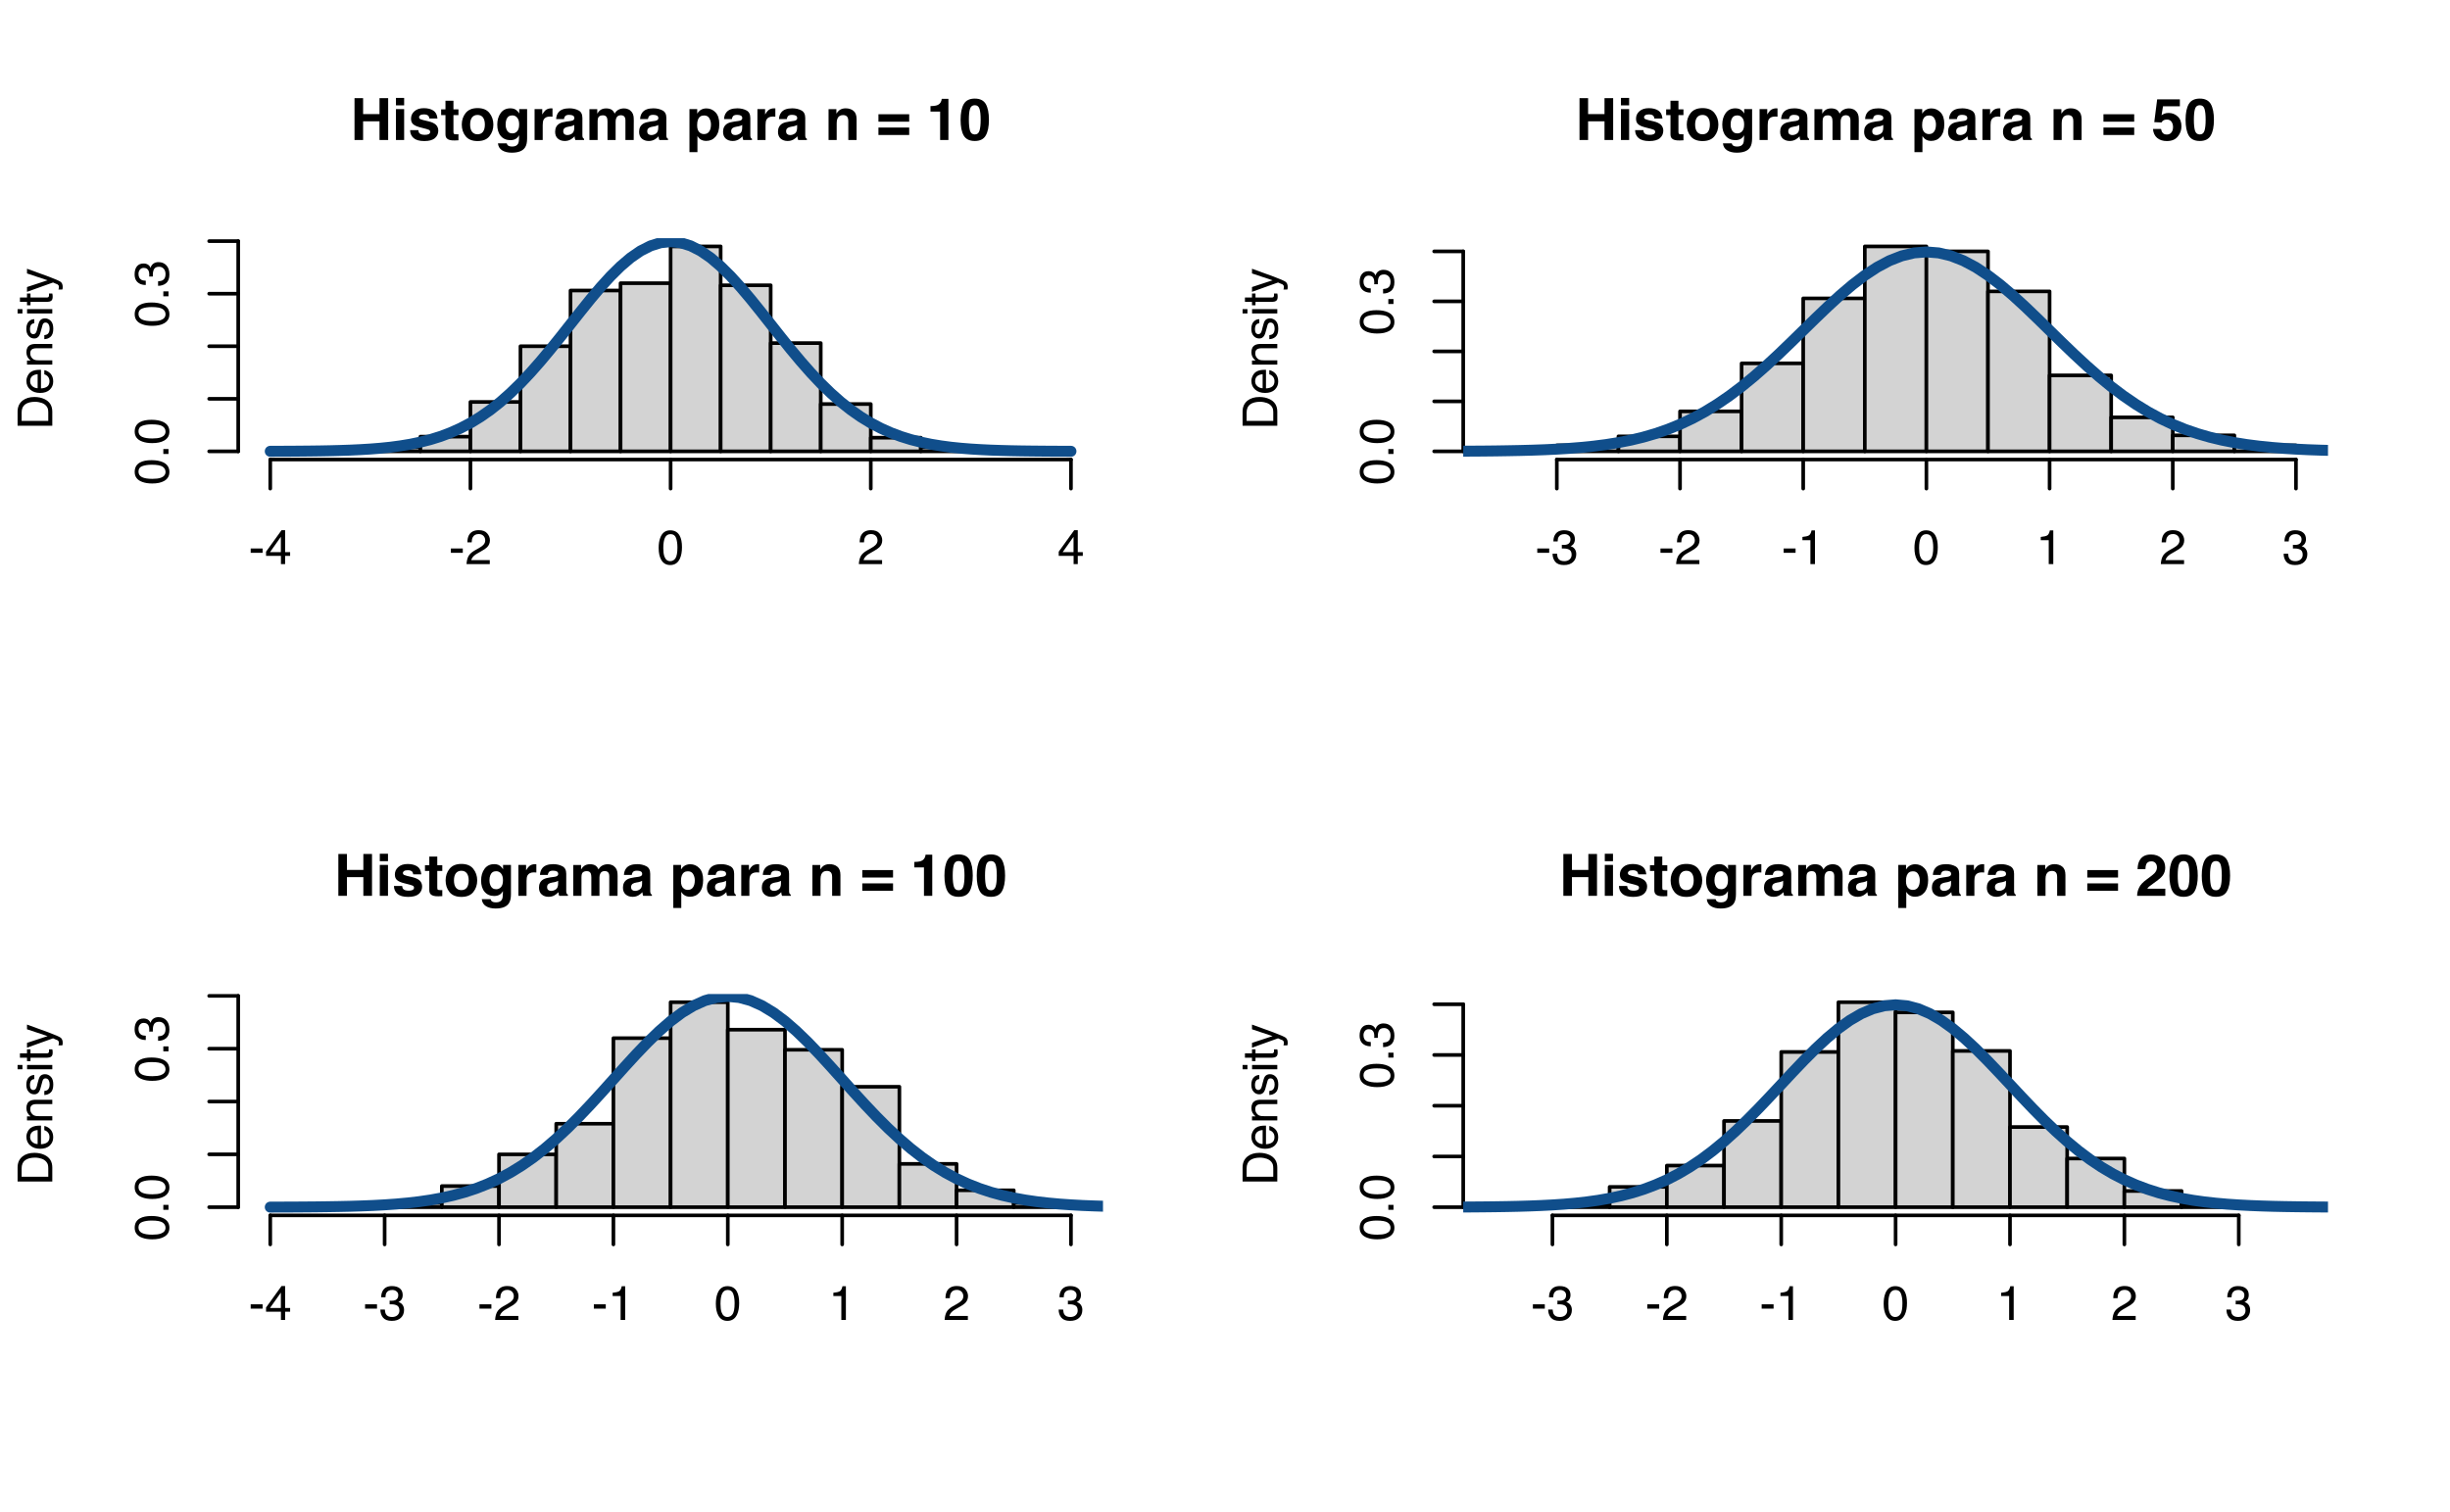 <?xml version="1.0" encoding="UTF-8"?>
<svg xmlns="http://www.w3.org/2000/svg" xmlns:xlink="http://www.w3.org/1999/xlink" width="504pt" height="311pt" viewBox="0 0 504 311" version="1.1">
<defs>
<g>
<symbol overflow="visible" id="glyph0-0">
<path style="stroke:none;" d="M 0.906 -8.609 L 7.828 -8.609 L 7.828 0 L 0.906 0 Z M 6.75 -1.078 L 6.75 -7.531 L 1.969 -7.531 L 1.969 -1.078 Z M 6.75 -1.078 "/>
</symbol>
<symbol overflow="visible" id="glyph0-1">
<path style="stroke:none;" d="M 6.047 0 L 6.047 -3.844 L 2.672 -3.844 L 2.672 0 L 0.906 0 L 0.906 -8.609 L 2.672 -8.609 L 2.672 -5.328 L 6.047 -5.328 L 6.047 -8.609 L 7.828 -8.609 L 7.828 0 Z M 6.047 0 "/>
</symbol>
<symbol overflow="visible" id="glyph0-2">
<path style="stroke:none;" d="M 2.484 -6.359 L 2.484 0 L 0.797 0 L 0.797 -6.359 Z M 2.484 -8.656 L 2.484 -7.125 L 0.797 -7.125 L 0.797 -8.656 Z M 2.484 -8.656 "/>
</symbol>
<symbol overflow="visible" id="glyph0-3">
<path style="stroke:none;" d="M 5.156 -6.062 C 5.656 -5.75 5.941 -5.203 6.016 -4.422 L 4.359 -4.422 C 4.328 -4.641 4.266 -4.812 4.172 -4.938 C 3.992 -5.156 3.68 -5.266 3.234 -5.266 C 2.879 -5.266 2.625 -5.207 2.469 -5.094 C 2.312 -4.988 2.234 -4.859 2.234 -4.703 C 2.234 -4.516 2.316 -4.379 2.484 -4.297 C 2.641 -4.203 3.219 -4.047 4.219 -3.828 C 4.875 -3.672 5.367 -3.438 5.703 -3.125 C 6.023 -2.801 6.188 -2.398 6.188 -1.922 C 6.188 -1.297 5.953 -0.781 5.484 -0.375 C 5.016 0.02 4.289 0.219 3.312 0.219 C 2.312 0.219 1.57 0.008 1.094 -0.406 C 0.625 -0.832 0.391 -1.375 0.391 -2.031 L 2.078 -2.031 C 2.109 -1.738 2.18 -1.531 2.297 -1.406 C 2.504 -1.176 2.883 -1.062 3.438 -1.062 C 3.77 -1.062 4.031 -1.109 4.219 -1.203 C 4.414 -1.305 4.516 -1.457 4.516 -1.656 C 4.516 -1.844 4.438 -1.984 4.281 -2.078 C 4.125 -2.172 3.547 -2.336 2.547 -2.578 C 1.828 -2.754 1.316 -2.977 1.016 -3.25 C 0.723 -3.508 0.578 -3.891 0.578 -4.391 C 0.578 -4.984 0.805 -5.488 1.266 -5.906 C 1.734 -6.332 2.383 -6.547 3.219 -6.547 C 4.008 -6.547 4.656 -6.383 5.156 -6.062 Z M 5.156 -6.062 "/>
</symbol>
<symbol overflow="visible" id="glyph0-4">
<path style="stroke:none;" d="M 3.688 -1.188 L 3.688 0.062 L 2.906 0.094 C 2.113 0.113 1.578 -0.023 1.297 -0.328 C 1.109 -0.516 1.016 -0.805 1.016 -1.203 L 1.016 -5.125 L 0.125 -5.125 L 0.125 -6.297 L 1.016 -6.297 L 1.016 -8.078 L 2.656 -8.078 L 2.656 -6.297 L 3.688 -6.297 L 3.688 -5.125 L 2.656 -5.125 L 2.656 -1.75 C 2.656 -1.488 2.688 -1.328 2.75 -1.266 C 2.82 -1.203 3.023 -1.172 3.359 -1.172 C 3.41 -1.172 3.461 -1.172 3.516 -1.172 C 3.578 -1.172 3.633 -1.176 3.688 -1.188 Z M 3.688 -1.188 "/>
</symbol>
<symbol overflow="visible" id="glyph0-5">
<path style="stroke:none;" d="M 6.078 -5.562 C 6.617 -4.883 6.891 -4.086 6.891 -3.172 C 6.891 -2.234 6.617 -1.43 6.078 -0.766 C 5.547 -0.109 4.734 0.219 3.641 0.219 C 2.547 0.219 1.727 -0.109 1.188 -0.766 C 0.656 -1.43 0.391 -2.234 0.391 -3.172 C 0.391 -4.086 0.656 -4.879 1.188 -5.547 C 1.727 -6.223 2.547 -6.562 3.641 -6.562 C 4.734 -6.562 5.547 -6.227 6.078 -5.562 Z M 3.625 -5.156 C 3.145 -5.156 2.77 -4.984 2.5 -4.641 C 2.238 -4.297 2.109 -3.805 2.109 -3.172 C 2.109 -2.535 2.238 -2.039 2.5 -1.688 C 2.77 -1.344 3.145 -1.172 3.625 -1.172 C 4.113 -1.172 4.488 -1.344 4.75 -1.688 C 5.008 -2.039 5.141 -2.535 5.141 -3.172 C 5.141 -3.805 5.008 -4.297 4.75 -4.641 C 4.488 -4.984 4.113 -5.156 3.625 -5.156 Z M 3.625 -5.156 "/>
</symbol>
<symbol overflow="visible" id="glyph0-6">
<path style="stroke:none;" d="M 2.578 1.109 C 2.754 1.266 3.055 1.344 3.484 1.344 C 4.078 1.344 4.477 1.141 4.688 0.734 C 4.812 0.484 4.875 0.055 4.875 -0.547 L 4.875 -0.969 C 4.719 -0.688 4.547 -0.477 4.359 -0.344 C 4.035 -0.094 3.609 0.031 3.078 0.031 C 2.254 0.031 1.598 -0.254 1.109 -0.828 C 0.629 -1.398 0.391 -2.176 0.391 -3.156 C 0.391 -4.102 0.625 -4.898 1.094 -5.547 C 1.562 -6.191 2.227 -6.516 3.094 -6.516 C 3.414 -6.516 3.691 -6.469 3.922 -6.375 C 4.328 -6.195 4.656 -5.891 4.906 -5.453 L 4.906 -6.359 L 6.531 -6.359 L 6.531 -0.328 C 6.531 0.492 6.391 1.113 6.109 1.531 C 5.641 2.25 4.727 2.609 3.375 2.609 C 2.562 2.609 1.898 2.445 1.391 2.125 C 0.879 1.801 0.594 1.32 0.531 0.688 L 2.344 0.688 C 2.395 0.883 2.473 1.023 2.578 1.109 Z M 2.297 -2.172 C 2.516 -1.629 2.914 -1.359 3.5 -1.359 C 3.895 -1.359 4.223 -1.504 4.484 -1.797 C 4.754 -2.098 4.891 -2.566 4.891 -3.203 C 4.891 -3.805 4.758 -4.266 4.5 -4.578 C 4.25 -4.898 3.91 -5.062 3.484 -5.062 C 2.898 -5.062 2.5 -4.785 2.281 -4.234 C 2.164 -3.941 2.109 -3.582 2.109 -3.156 C 2.109 -2.789 2.172 -2.461 2.297 -2.172 Z M 2.297 -2.172 "/>
</symbol>
<symbol overflow="visible" id="glyph0-7">
<path style="stroke:none;" d="M 3.969 -4.828 C 3.301 -4.828 2.852 -4.609 2.625 -4.172 C 2.5 -3.93 2.438 -3.555 2.438 -3.047 L 2.438 0 L 0.766 0 L 0.766 -6.359 L 2.344 -6.359 L 2.344 -5.25 C 2.602 -5.676 2.828 -5.969 3.016 -6.125 C 3.328 -6.383 3.734 -6.516 4.234 -6.516 C 4.266 -6.516 4.289 -6.508 4.312 -6.5 C 4.332 -6.5 4.379 -6.5 4.453 -6.5 L 4.453 -4.797 C 4.348 -4.805 4.254 -4.812 4.172 -4.812 C 4.086 -4.82 4.02 -4.828 3.969 -4.828 Z M 3.969 -4.828 "/>
</symbol>
<symbol overflow="visible" id="glyph0-8">
<path style="stroke:none;" d="M 1.016 -5.672 C 1.453 -6.234 2.207 -6.516 3.281 -6.516 C 3.977 -6.516 4.598 -6.375 5.141 -6.094 C 5.68 -5.82 5.953 -5.301 5.953 -4.531 L 5.953 -1.609 C 5.953 -1.41 5.953 -1.164 5.953 -0.875 C 5.973 -0.656 6.008 -0.508 6.062 -0.438 C 6.113 -0.363 6.191 -0.301 6.297 -0.25 L 6.297 0 L 4.5 0 C 4.445 -0.125 4.41 -0.242 4.391 -0.359 C 4.367 -0.473 4.352 -0.602 4.344 -0.75 C 4.113 -0.5 3.848 -0.285 3.547 -0.109 C 3.191 0.098 2.785 0.203 2.328 0.203 C 1.754 0.203 1.281 0.039 0.906 -0.281 C 0.531 -0.613 0.344 -1.082 0.344 -1.688 C 0.344 -2.469 0.645 -3.035 1.25 -3.391 C 1.582 -3.578 2.066 -3.711 2.703 -3.797 L 3.281 -3.875 C 3.582 -3.906 3.801 -3.953 3.938 -4.016 C 4.176 -4.117 4.297 -4.273 4.297 -4.484 C 4.297 -4.742 4.203 -4.922 4.016 -5.016 C 3.836 -5.117 3.57 -5.172 3.219 -5.172 C 2.82 -5.172 2.547 -5.078 2.391 -4.891 C 2.273 -4.742 2.195 -4.547 2.156 -4.297 L 0.547 -4.297 C 0.578 -4.859 0.734 -5.316 1.016 -5.672 Z M 2.25 -1.203 C 2.406 -1.078 2.598 -1.016 2.828 -1.016 C 3.18 -1.016 3.508 -1.117 3.812 -1.328 C 4.113 -1.535 4.27 -1.914 4.281 -2.469 L 4.281 -3.094 C 4.176 -3.031 4.07 -2.977 3.969 -2.938 C 3.863 -2.895 3.719 -2.852 3.531 -2.812 L 3.156 -2.75 C 2.801 -2.688 2.551 -2.609 2.406 -2.516 C 2.145 -2.367 2.016 -2.133 2.016 -1.812 C 2.016 -1.531 2.094 -1.328 2.25 -1.203 Z M 2.25 -1.203 "/>
</symbol>
<symbol overflow="visible" id="glyph0-9">
<path style="stroke:none;" d="M 4.344 -4.609 C 4.207 -4.922 3.938 -5.078 3.531 -5.078 C 3.051 -5.078 2.727 -4.922 2.562 -4.609 C 2.477 -4.43 2.438 -4.172 2.438 -3.828 L 2.438 0 L 0.75 0 L 0.75 -6.344 L 2.359 -6.344 L 2.359 -5.422 C 2.566 -5.754 2.766 -5.988 2.953 -6.125 C 3.273 -6.375 3.691 -6.5 4.203 -6.5 C 4.691 -6.5 5.082 -6.395 5.375 -6.188 C 5.625 -5.988 5.812 -5.734 5.938 -5.422 C 6.145 -5.797 6.41 -6.066 6.734 -6.234 C 7.078 -6.41 7.461 -6.5 7.891 -6.5 C 8.172 -6.5 8.445 -6.441 8.719 -6.328 C 8.988 -6.223 9.234 -6.035 9.453 -5.766 C 9.629 -5.547 9.75 -5.273 9.812 -4.953 C 9.852 -4.734 9.875 -4.422 9.875 -4.016 L 9.859 0 L 8.156 0 L 8.156 -4.047 C 8.156 -4.285 8.117 -4.484 8.047 -4.641 C 7.898 -4.941 7.625 -5.094 7.219 -5.094 C 6.758 -5.094 6.445 -4.898 6.281 -4.516 C 6.188 -4.316 6.141 -4.07 6.141 -3.781 L 6.141 0 L 4.469 0 L 4.469 -3.781 C 4.469 -4.164 4.426 -4.441 4.344 -4.609 Z M 4.344 -4.609 "/>
</symbol>
<symbol overflow="visible" id="glyph0-10">
<path style="stroke:none;" d=""/>
</symbol>
<symbol overflow="visible" id="glyph0-11">
<path style="stroke:none;" d="M 6.109 -5.672 C 6.617 -5.129 6.875 -4.328 6.875 -3.266 C 6.875 -2.141 6.617 -1.281 6.109 -0.688 C 5.609 -0.102 4.961 0.188 4.172 0.188 C 3.672 0.188 3.25 0.055 2.906 -0.203 C 2.727 -0.336 2.551 -0.539 2.375 -0.812 L 2.375 2.5 L 0.734 2.5 L 0.734 -6.359 L 2.328 -6.359 L 2.328 -5.422 C 2.504 -5.703 2.691 -5.922 2.891 -6.078 C 3.266 -6.359 3.707 -6.5 4.219 -6.5 C 4.957 -6.5 5.586 -6.223 6.109 -5.672 Z M 5.156 -3.188 C 5.156 -3.676 5.039 -4.109 4.812 -4.484 C 4.594 -4.859 4.234 -5.047 3.734 -5.047 C 3.129 -5.047 2.711 -4.758 2.484 -4.188 C 2.367 -3.883 2.312 -3.5 2.312 -3.031 C 2.312 -2.289 2.508 -1.773 2.906 -1.484 C 3.133 -1.305 3.41 -1.219 3.734 -1.219 C 4.203 -1.219 4.555 -1.395 4.797 -1.75 C 5.035 -2.102 5.156 -2.582 5.156 -3.188 Z M 5.156 -3.188 "/>
</symbol>
<symbol overflow="visible" id="glyph0-12">
<path style="stroke:none;" d="M 3.766 -5.125 C 3.203 -5.125 2.816 -4.883 2.609 -4.406 C 2.504 -4.156 2.453 -3.832 2.453 -3.438 L 2.453 0 L 0.781 0 L 0.781 -6.344 L 2.391 -6.344 L 2.391 -5.422 C 2.609 -5.742 2.812 -5.977 3 -6.125 C 3.344 -6.383 3.773 -6.516 4.297 -6.516 C 4.953 -6.516 5.488 -6.344 5.906 -6 C 6.332 -5.656 6.547 -5.082 6.547 -4.281 L 6.547 0 L 4.844 0 L 4.844 -3.875 C 4.844 -4.207 4.797 -4.461 4.703 -4.641 C 4.535 -4.961 4.223 -5.125 3.766 -5.125 Z M 3.766 -5.125 "/>
</symbol>
<symbol overflow="visible" id="glyph0-13">
<path style="stroke:none;" d="M 6.75 -5.297 L 6.75 -3.766 L 0.422 -3.766 L 0.422 -5.297 Z M 0.422 -1.031 L 0.422 -2.562 L 6.75 -2.562 L 6.75 -1.031 Z M 0.422 -1.031 "/>
</symbol>
<symbol overflow="visible" id="glyph0-14">
<path style="stroke:none;" d="M 4.516 0 L 2.812 0 L 2.812 -5.844 L 0.828 -5.844 L 0.828 -6.969 C 1.348 -6.988 1.719 -7.023 1.938 -7.078 C 2.27 -7.148 2.539 -7.297 2.75 -7.516 C 2.895 -7.672 3.004 -7.875 3.078 -8.125 C 3.117 -8.281 3.141 -8.395 3.141 -8.469 L 4.516 -8.469 Z M 4.516 0 "/>
</symbol>
<symbol overflow="visible" id="glyph0-15">
<path style="stroke:none;" d="M 3.297 0.203 C 2.211 0.203 1.453 -0.172 1.016 -0.922 C 0.586 -1.672 0.375 -2.75 0.375 -4.156 C 0.375 -5.551 0.586 -6.625 1.016 -7.375 C 1.453 -8.133 2.211 -8.516 3.297 -8.516 C 4.367 -8.516 5.125 -8.141 5.562 -7.391 C 5.988 -6.629 6.203 -5.551 6.203 -4.156 C 6.203 -2.75 5.984 -1.672 5.547 -0.922 C 5.117 -0.172 4.367 0.203 3.297 0.203 Z M 4.266 -1.922 C 4.422 -2.43 4.5 -3.176 4.5 -4.156 C 4.5 -5.164 4.422 -5.914 4.266 -6.406 C 4.109 -6.906 3.785 -7.156 3.297 -7.156 C 2.797 -7.156 2.469 -6.906 2.312 -6.406 C 2.156 -5.914 2.078 -5.164 2.078 -4.156 C 2.078 -3.176 2.156 -2.426 2.312 -1.906 C 2.469 -1.395 2.797 -1.141 3.297 -1.141 C 3.785 -1.141 4.109 -1.398 4.266 -1.922 Z M 4.266 -1.922 "/>
</symbol>
<symbol overflow="visible" id="glyph0-16">
<path style="stroke:none;" d="M 3.188 -4.203 C 2.988 -4.203 2.812 -4.176 2.656 -4.125 C 2.395 -4.031 2.203 -3.859 2.078 -3.609 L 0.578 -3.672 L 1.172 -8.359 L 5.844 -8.359 L 5.844 -6.938 L 2.375 -6.938 L 2.078 -5.094 C 2.328 -5.258 2.523 -5.367 2.672 -5.422 C 2.91 -5.516 3.203 -5.562 3.547 -5.562 C 4.254 -5.562 4.867 -5.32 5.391 -4.844 C 5.91 -4.375 6.172 -3.691 6.172 -2.797 C 6.172 -2.016 5.914 -1.316 5.406 -0.703 C 4.906 -0.086 4.156 0.219 3.156 0.219 C 2.352 0.219 1.691 0.004 1.172 -0.422 C 0.66 -0.859 0.375 -1.473 0.312 -2.266 L 1.969 -2.266 C 2.039 -1.898 2.164 -1.617 2.344 -1.422 C 2.531 -1.223 2.805 -1.125 3.172 -1.125 C 3.578 -1.125 3.891 -1.27 4.109 -1.562 C 4.328 -1.852 4.438 -2.219 4.438 -2.656 C 4.438 -3.094 4.332 -3.457 4.125 -3.75 C 3.926 -4.051 3.613 -4.203 3.188 -4.203 Z M 3.188 -4.203 "/>
</symbol>
<symbol overflow="visible" id="glyph0-17">
<path style="stroke:none;" d="M 4.156 -6.734 C 3.957 -6.973 3.672 -7.094 3.297 -7.094 C 2.797 -7.094 2.453 -6.906 2.266 -6.531 C 2.16 -6.312 2.098 -5.961 2.078 -5.484 L 0.469 -5.484 C 0.488 -6.211 0.617 -6.797 0.859 -7.234 C 1.297 -8.078 2.082 -8.5 3.219 -8.5 C 4.113 -8.5 4.828 -8.25 5.359 -7.75 C 5.891 -7.258 6.156 -6.609 6.156 -5.797 C 6.156 -5.16 5.969 -4.602 5.594 -4.125 C 5.344 -3.801 4.941 -3.441 4.391 -3.047 L 3.719 -2.562 C 3.301 -2.27 3.016 -2.055 2.859 -1.922 C 2.703 -1.797 2.57 -1.645 2.469 -1.469 L 6.172 -1.469 L 6.172 0 L 0.375 0 C 0.383 -0.602 0.516 -1.156 0.766 -1.656 C 1.004 -2.227 1.566 -2.828 2.453 -3.453 C 3.211 -4.004 3.707 -4.398 3.938 -4.641 C 4.281 -5.004 4.453 -5.406 4.453 -5.844 C 4.453 -6.207 4.352 -6.504 4.156 -6.734 Z M 4.156 -6.734 "/>
</symbol>
<symbol overflow="visible" id="glyph1-0">
<path style="stroke:none;" d="M 0 -0.328 L -7.141 -0.328 L -7.141 -5.984 L 0 -5.984 Z M -0.891 -5.094 L -6.25 -5.094 L -6.25 -1.219 L -0.891 -1.219 Z M -0.891 -5.094 "/>
</symbol>
<symbol overflow="visible" id="glyph1-1">
<path style="stroke:none;" d="M -0.828 -3.5 C -0.828 -3.82 -0.859 -4.094 -0.922 -4.312 C -1.055 -4.688 -1.301 -4.992 -1.656 -5.234 C -1.945 -5.422 -2.316 -5.555 -2.766 -5.641 C -3.035 -5.691 -3.285 -5.719 -3.516 -5.719 C -4.398 -5.719 -5.086 -5.539 -5.578 -5.188 C -6.066 -4.832 -6.312 -4.266 -6.312 -3.484 L -6.312 -1.781 L -0.828 -1.781 Z M -7.141 -0.797 L -7.141 -3.688 C -7.141 -4.676 -6.789 -5.441 -6.094 -5.984 C -5.469 -6.461 -4.66 -6.703 -3.672 -6.703 C -2.922 -6.703 -2.238 -6.562 -1.625 -6.281 C -0.539 -5.77 0 -4.906 0 -3.688 L 0 -0.797 Z M -7.141 -0.797 "/>
</symbol>
<symbol overflow="visible" id="glyph1-2">
<path style="stroke:none;" d="M -5.328 -2.812 C -5.328 -3.176 -5.238 -3.531 -5.062 -3.875 C -4.883 -4.227 -4.66 -4.492 -4.391 -4.672 C -4.129 -4.848 -3.82 -4.969 -3.469 -5.031 C -3.227 -5.082 -2.848 -5.109 -2.328 -5.109 L -2.328 -1.281 C -1.797 -1.301 -1.367 -1.426 -1.047 -1.656 C -0.734 -1.895 -0.578 -2.258 -0.578 -2.75 C -0.578 -3.207 -0.727 -3.57 -1.031 -3.844 C -1.195 -4 -1.398 -4.109 -1.641 -4.172 L -1.641 -5.031 C -1.441 -5.008 -1.223 -4.93 -0.984 -4.797 C -0.754 -4.672 -0.566 -4.531 -0.422 -4.375 C -0.16 -4.102 0.016 -3.773 0.109 -3.391 C 0.16 -3.18 0.188 -2.941 0.188 -2.672 C 0.188 -2.023 -0.047 -1.473 -0.516 -1.016 C -0.992 -0.566 -1.656 -0.344 -2.5 -0.344 C -3.332 -0.344 -4.008 -0.566 -4.531 -1.016 C -5.062 -1.473 -5.328 -2.07 -5.328 -2.812 Z M -3.016 -4.203 C -3.398 -4.172 -3.703 -4.086 -3.922 -3.953 C -4.348 -3.711 -4.562 -3.312 -4.562 -2.75 C -4.562 -2.352 -4.414 -2.02 -4.125 -1.75 C -3.832 -1.477 -3.461 -1.332 -3.016 -1.312 Z M -5.328 -2.719 Z M -5.328 -2.719 "/>
</symbol>
<symbol overflow="visible" id="glyph1-3">
<path style="stroke:none;" d="M -5.203 -0.641 L -5.203 -1.469 L -4.469 -1.469 C -4.77 -1.719 -4.988 -1.977 -5.125 -2.25 C -5.258 -2.531 -5.328 -2.836 -5.328 -3.172 C -5.328 -3.91 -5.066 -4.41 -4.547 -4.672 C -4.266 -4.816 -3.863 -4.891 -3.344 -4.891 L 0 -4.891 L 0 -4 L -3.281 -4 C -3.594 -4 -3.848 -3.953 -4.047 -3.859 C -4.367 -3.703 -4.531 -3.422 -4.531 -3.016 C -4.531 -2.805 -4.508 -2.633 -4.469 -2.5 C -4.395 -2.258 -4.254 -2.047 -4.047 -1.859 C -3.867 -1.711 -3.688 -1.617 -3.5 -1.578 C -3.32 -1.535 -3.062 -1.516 -2.719 -1.516 L 0 -1.516 L 0 -0.641 Z M -5.328 -2.703 Z M -5.328 -2.703 "/>
</symbol>
<symbol overflow="visible" id="glyph1-4">
<path style="stroke:none;" d="M -1.641 -1.156 C -1.348 -1.188 -1.125 -1.258 -0.969 -1.375 C -0.688 -1.594 -0.547 -1.977 -0.547 -2.531 C -0.547 -2.852 -0.613 -3.133 -0.75 -3.375 C -0.895 -3.625 -1.113 -3.75 -1.406 -3.75 C -1.625 -3.75 -1.797 -3.648 -1.922 -3.453 C -1.984 -3.328 -2.062 -3.078 -2.156 -2.703 L -2.344 -2.016 C -2.445 -1.566 -2.566 -1.238 -2.703 -1.031 C -2.941 -0.656 -3.27 -0.469 -3.688 -0.469 C -4.176 -0.469 -4.57 -0.645 -4.875 -1 C -5.188 -1.352 -5.344 -1.832 -5.344 -2.438 C -5.344 -3.219 -5.113 -3.781 -4.656 -4.125 C -4.363 -4.344 -4.047 -4.445 -3.703 -4.438 L -3.703 -3.609 C -3.898 -3.598 -4.082 -3.531 -4.25 -3.406 C -4.477 -3.207 -4.594 -2.859 -4.594 -2.359 C -4.594 -2.023 -4.531 -1.773 -4.406 -1.609 C -4.281 -1.441 -4.113 -1.359 -3.906 -1.359 C -3.676 -1.359 -3.492 -1.469 -3.359 -1.688 C -3.273 -1.82 -3.203 -2.016 -3.141 -2.266 L -3 -2.844 C -2.852 -3.469 -2.707 -3.891 -2.562 -4.109 C -2.332 -4.441 -1.977 -4.609 -1.5 -4.609 C -1.039 -4.609 -0.641 -4.43 -0.297 -4.078 C 0.035 -3.734 0.203 -3.203 0.203 -2.484 C 0.203 -1.711 0.023 -1.164 -0.328 -0.844 C -0.68 -0.52 -1.117 -0.348 -1.641 -0.328 Z M -5.328 -2.453 Z M -5.328 -2.453 "/>
</symbol>
<symbol overflow="visible" id="glyph1-5">
<path style="stroke:none;" d="M -5.188 -0.641 L -5.188 -1.531 L 0 -1.531 L 0 -0.641 Z M -7.141 -0.641 L -7.141 -1.531 L -6.141 -1.531 L -6.141 -0.641 Z M -7.141 -0.641 "/>
</symbol>
<symbol overflow="visible" id="glyph1-6">
<path style="stroke:none;" d="M -6.656 -0.812 L -6.656 -1.703 L -5.203 -1.703 L -5.203 -2.531 L -4.484 -2.531 L -4.484 -1.703 L -1.094 -1.703 C -0.914 -1.703 -0.797 -1.766 -0.734 -1.891 C -0.691 -1.953 -0.672 -2.062 -0.672 -2.219 C -0.672 -2.258 -0.672 -2.305 -0.672 -2.359 C -0.68 -2.41 -0.688 -2.469 -0.688 -2.531 L 0 -2.531 C 0.031 -2.426 0.051 -2.32 0.062 -2.219 C 0.07 -2.113 0.078 -1.992 0.078 -1.859 C 0.078 -1.453 -0.023 -1.176 -0.234 -1.031 C -0.441 -0.883 -0.711 -0.812 -1.047 -0.812 L -4.484 -0.812 L -4.484 -0.109 L -5.203 -0.109 L -5.203 -0.812 Z M -6.656 -0.812 "/>
</symbol>
<symbol overflow="visible" id="glyph1-7">
<path style="stroke:none;" d="M -5.203 -3.891 L -5.203 -4.859 C -4.867 -4.734 -4.109 -4.457 -2.922 -4.031 C -2.023 -3.719 -1.297 -3.453 -0.734 -3.234 C 0.598 -2.734 1.41 -2.379 1.703 -2.172 C 1.992 -1.961 2.141 -1.609 2.141 -1.109 C 2.141 -0.984 2.133 -0.883 2.125 -0.812 C 2.113 -0.75 2.094 -0.672 2.062 -0.578 L 1.266 -0.578 C 1.305 -0.723 1.332 -0.828 1.344 -0.891 C 1.352 -0.961 1.359 -1.023 1.359 -1.078 C 1.359 -1.242 1.332 -1.363 1.281 -1.438 C 1.227 -1.52 1.16 -1.586 1.078 -1.641 C 1.055 -1.648 0.926 -1.703 0.688 -1.797 C 0.445 -1.898 0.27 -1.977 0.156 -2.031 L -5.203 -0.109 L -5.203 -1.094 L -0.969 -2.484 Z M -5.328 -2.484 Z M -5.328 -2.484 "/>
</symbol>
<symbol overflow="visible" id="glyph1-8">
<path style="stroke:none;" d="M -6.953 -2.688 C -6.953 -3.594 -6.582 -4.242 -5.844 -4.641 C -5.27 -4.953 -4.484 -5.109 -3.484 -5.109 C -2.547 -5.109 -1.766 -4.969 -1.141 -4.688 C -0.254 -4.281 0.188 -3.613 0.188 -2.688 C 0.188 -1.852 -0.176 -1.234 -0.906 -0.828 C -1.508 -0.484 -2.32 -0.312 -3.344 -0.312 C -4.133 -0.312 -4.812 -0.414 -5.375 -0.625 C -6.426 -1 -6.953 -1.688 -6.953 -2.688 Z M -0.609 -2.688 C -0.609 -3.133 -0.805 -3.492 -1.203 -3.766 C -1.609 -4.035 -2.359 -4.172 -3.453 -4.172 C -4.242 -4.172 -4.895 -4.07 -5.406 -3.875 C -5.914 -3.688 -6.172 -3.312 -6.172 -2.75 C -6.172 -2.227 -5.926 -1.848 -5.438 -1.609 C -4.957 -1.379 -4.25 -1.266 -3.312 -1.266 C -2.594 -1.266 -2.02 -1.336 -1.594 -1.484 C -0.938 -1.723 -0.609 -2.125 -0.609 -2.688 Z M -0.609 -2.688 "/>
</symbol>
<symbol overflow="visible" id="glyph1-9">
<path style="stroke:none;" d="M -1.062 -0.844 L -1.062 -1.859 L 0 -1.859 L 0 -0.844 Z M -1.062 -0.844 "/>
</symbol>
<symbol overflow="visible" id="glyph1-10">
<path style="stroke:none;" d="M 0.188 -2.578 C 0.188 -1.754 -0.035 -1.156 -0.484 -0.781 C -0.941 -0.414 -1.492 -0.234 -2.141 -0.234 L -2.141 -1.156 C -1.691 -1.188 -1.363 -1.27 -1.156 -1.406 C -0.789 -1.633 -0.609 -2.047 -0.609 -2.641 C -0.609 -3.098 -0.727 -3.461 -0.969 -3.734 C -1.219 -4.016 -1.535 -4.156 -1.922 -4.156 C -2.41 -4.156 -2.75 -4.008 -2.938 -3.719 C -3.125 -3.426 -3.219 -3.02 -3.219 -2.5 C -3.219 -2.438 -3.219 -2.375 -3.219 -2.312 C -3.219 -2.258 -3.219 -2.203 -3.219 -2.141 L -3.984 -2.141 C -3.973 -2.234 -3.961 -2.305 -3.953 -2.359 C -3.953 -2.422 -3.953 -2.488 -3.953 -2.562 C -3.953 -2.895 -4.004 -3.164 -4.109 -3.375 C -4.297 -3.738 -4.625 -3.922 -5.094 -3.922 C -5.438 -3.922 -5.703 -3.797 -5.891 -3.547 C -6.078 -3.305 -6.172 -3.023 -6.172 -2.703 C -6.172 -2.117 -5.977 -1.711 -5.594 -1.484 C -5.375 -1.359 -5.066 -1.289 -4.672 -1.281 L -4.672 -0.406 C -5.191 -0.406 -5.633 -0.508 -6 -0.719 C -6.645 -1.082 -6.969 -1.711 -6.969 -2.609 C -6.969 -3.316 -6.805 -3.863 -6.484 -4.25 C -6.172 -4.633 -5.719 -4.828 -5.125 -4.828 C -4.695 -4.828 -4.348 -4.711 -4.078 -4.484 C -3.91 -4.348 -3.781 -4.164 -3.688 -3.938 C -3.594 -4.301 -3.398 -4.586 -3.109 -4.797 C -2.828 -5.004 -2.477 -5.109 -2.062 -5.109 C -1.395 -5.109 -0.852 -4.891 -0.438 -4.453 C -0.02 -4.016 0.188 -3.391 0.188 -2.578 Z M 0.188 -2.578 "/>
</symbol>
<symbol overflow="visible" id="glyph2-0">
<path style="stroke:none;" d="M 0.328 0 L 0.328 -7.141 L 5.984 -7.141 L 5.984 0 Z M 5.094 -0.891 L 5.094 -6.25 L 1.219 -6.25 L 1.219 -0.891 Z M 5.094 -0.891 "/>
</symbol>
<symbol overflow="visible" id="glyph2-1">
<path style="stroke:none;" d="M 0.406 -3.219 L 2.859 -3.219 L 2.859 -2.328 L 0.406 -2.328 Z M 0.406 -3.219 "/>
</symbol>
<symbol overflow="visible" id="glyph2-2">
<path style="stroke:none;" d="M 3.297 -2.469 L 3.297 -5.625 L 1.062 -2.469 Z M 3.312 0 L 3.312 -1.703 L 0.25 -1.703 L 0.25 -2.562 L 3.438 -6.984 L 4.172 -6.984 L 4.172 -2.469 L 5.203 -2.469 L 5.203 -1.703 L 4.172 -1.703 L 4.172 0 Z M 3.312 0 "/>
</symbol>
<symbol overflow="visible" id="glyph2-3">
<path style="stroke:none;" d="M 0.312 0 C 0.344 -0.602 0.461 -1.125 0.672 -1.562 C 0.891 -2.008 1.312 -2.414 1.938 -2.781 L 2.875 -3.312 C 3.289 -3.551 3.582 -3.758 3.75 -3.938 C 4.02 -4.207 4.156 -4.516 4.156 -4.859 C 4.156 -5.266 4.031 -5.586 3.781 -5.828 C 3.539 -6.066 3.219 -6.188 2.812 -6.188 C 2.219 -6.188 1.805 -5.957 1.578 -5.5 C 1.453 -5.258 1.383 -4.922 1.375 -4.484 L 0.484 -4.484 C 0.492 -5.098 0.602 -5.594 0.812 -5.969 C 1.195 -6.645 1.867 -6.984 2.828 -6.984 C 3.617 -6.984 4.195 -6.766 4.562 -6.328 C 4.938 -5.898 5.125 -5.426 5.125 -4.906 C 5.125 -4.344 4.926 -3.863 4.531 -3.469 C 4.301 -3.238 3.895 -2.961 3.312 -2.641 L 2.656 -2.266 C 2.332 -2.086 2.082 -1.922 1.906 -1.766 C 1.582 -1.484 1.375 -1.172 1.281 -0.828 L 5.094 -0.828 L 5.094 0 Z M 0.312 0 "/>
</symbol>
<symbol overflow="visible" id="glyph2-4">
<path style="stroke:none;" d="M 2.688 -6.953 C 3.594 -6.953 4.242 -6.582 4.641 -5.844 C 4.953 -5.27 5.109 -4.484 5.109 -3.484 C 5.109 -2.547 4.969 -1.766 4.688 -1.141 C 4.281 -0.254 3.613 0.188 2.688 0.188 C 1.852 0.188 1.234 -0.176 0.828 -0.906 C 0.484 -1.508 0.312 -2.32 0.312 -3.344 C 0.312 -4.133 0.414 -4.812 0.625 -5.375 C 1 -6.426 1.688 -6.953 2.688 -6.953 Z M 2.688 -0.609 C 3.133 -0.609 3.492 -0.805 3.766 -1.203 C 4.035 -1.609 4.172 -2.359 4.172 -3.453 C 4.172 -4.242 4.07 -4.895 3.875 -5.406 C 3.688 -5.914 3.312 -6.172 2.75 -6.172 C 2.227 -6.172 1.848 -5.926 1.609 -5.438 C 1.379 -4.957 1.266 -4.25 1.266 -3.312 C 1.266 -2.594 1.336 -2.02 1.484 -1.594 C 1.723 -0.938 2.125 -0.609 2.688 -0.609 Z M 2.688 -0.609 "/>
</symbol>
<symbol overflow="visible" id="glyph2-5">
<path style="stroke:none;" d="M 2.578 0.188 C 1.754 0.188 1.156 -0.035 0.781 -0.484 C 0.414 -0.941 0.234 -1.492 0.234 -2.141 L 1.156 -2.141 C 1.188 -1.691 1.27 -1.363 1.406 -1.156 C 1.633 -0.789 2.047 -0.609 2.641 -0.609 C 3.098 -0.609 3.461 -0.727 3.734 -0.969 C 4.016 -1.219 4.156 -1.535 4.156 -1.922 C 4.156 -2.41 4.008 -2.75 3.719 -2.938 C 3.426 -3.125 3.02 -3.219 2.5 -3.219 C 2.438 -3.219 2.375 -3.219 2.312 -3.219 C 2.258 -3.219 2.203 -3.219 2.141 -3.219 L 2.141 -3.984 C 2.234 -3.973 2.305 -3.961 2.359 -3.953 C 2.422 -3.953 2.488 -3.953 2.562 -3.953 C 2.895 -3.953 3.164 -4.004 3.375 -4.109 C 3.738 -4.297 3.922 -4.625 3.922 -5.094 C 3.922 -5.438 3.797 -5.703 3.547 -5.891 C 3.305 -6.078 3.023 -6.172 2.703 -6.172 C 2.117 -6.172 1.711 -5.977 1.484 -5.594 C 1.359 -5.375 1.289 -5.066 1.281 -4.672 L 0.406 -4.672 C 0.406 -5.191 0.508 -5.633 0.719 -6 C 1.082 -6.645 1.711 -6.969 2.609 -6.969 C 3.316 -6.969 3.863 -6.805 4.25 -6.484 C 4.633 -6.172 4.828 -5.719 4.828 -5.125 C 4.828 -4.695 4.711 -4.348 4.484 -4.078 C 4.348 -3.91 4.164 -3.781 3.938 -3.688 C 4.301 -3.594 4.586 -3.398 4.797 -3.109 C 5.004 -2.828 5.109 -2.477 5.109 -2.062 C 5.109 -1.395 4.891 -0.852 4.453 -0.438 C 4.016 -0.02 3.391 0.188 2.578 0.188 Z M 2.578 0.188 "/>
</symbol>
<symbol overflow="visible" id="glyph2-6">
<path style="stroke:none;" d="M 0.953 -4.922 L 0.953 -5.594 C 1.586 -5.656 2.031 -5.758 2.281 -5.906 C 2.531 -6.051 2.711 -6.395 2.828 -6.938 L 3.531 -6.938 L 3.531 0 L 2.594 0 L 2.594 -4.922 Z M 0.953 -4.922 "/>
</symbol>
</g>
<clipPath id="clip1">
  <path d="M 54 49.004 L 222 49.004 L 222 94 L 54 94 Z M 54 49.004 "/>
</clipPath>
<clipPath id="clip2">
  <path d="M 301.004 50 L 478.902 50 L 478.902 94 L 301.004 94 Z M 301.004 50 "/>
</clipPath>
<clipPath id="clip3">
  <path d="M 54 204.504 L 226.902 204.504 L 226.902 250 L 54 250 Z M 54 204.504 "/>
</clipPath>
<clipPath id="clip4">
  <path d="M 301.004 205 L 478.902 205 L 478.902 250 L 301.004 250 Z M 301.004 205 "/>
</clipPath>
</defs>
<g id="surface39">
<rect x="0" y="0" width="504" height="311" style="fill:rgb(100%,100%,100%);fill-opacity:1;stroke:none;"/>
<g style="fill:rgb(0%,0%,0%);fill-opacity:1;">
  <use xlink:href="#glyph0-1" x="72.023" y="28.801"/>
  <use xlink:href="#glyph0-2" x="80.655" y="28.801"/>
  <use xlink:href="#glyph0-3" x="83.975" y="28.801"/>
  <use xlink:href="#glyph0-4" x="90.623" y="28.801"/>
  <use xlink:href="#glyph0-5" x="94.603" y="28.801"/>
  <use xlink:href="#glyph0-6" x="101.903" y="28.801"/>
  <use xlink:href="#glyph0-7" x="109.204" y="28.801"/>
  <use xlink:href="#glyph0-8" x="113.855" y="28.801"/>
  <use xlink:href="#glyph0-9" x="120.503" y="28.801"/>
  <use xlink:href="#glyph0-8" x="131.13" y="28.801"/>
  <use xlink:href="#glyph0-10" x="137.777" y="28.801"/>
  <use xlink:href="#glyph0-11" x="141.098" y="28.801"/>
  <use xlink:href="#glyph0-8" x="148.398" y="28.801"/>
  <use xlink:href="#glyph0-7" x="155.045" y="28.801"/>
  <use xlink:href="#glyph0-8" x="159.697" y="28.801"/>
  <use xlink:href="#glyph0-10" x="166.344" y="28.801"/>
  <use xlink:href="#glyph0-12" x="169.665" y="28.801"/>
  <use xlink:href="#glyph0-10" x="176.965" y="28.801"/>
  <use xlink:href="#glyph0-13" x="180.286" y="28.801"/>
  <use xlink:href="#glyph0-10" x="187.266" y="28.801"/>
  <use xlink:href="#glyph0-14" x="190.586" y="28.801"/>
  <use xlink:href="#glyph0-15" x="197.233" y="28.801"/>
</g>
<g style="fill:rgb(0%,0%,0%);fill-opacity:1;">
  <use xlink:href="#glyph1-1" x="10.758" y="88.379"/>
  <use xlink:href="#glyph1-2" x="10.758" y="81.186"/>
  <use xlink:href="#glyph1-3" x="10.758" y="75.647"/>
  <use xlink:href="#glyph1-4" x="10.758" y="70.108"/>
  <use xlink:href="#glyph1-5" x="10.758" y="65.128"/>
  <use xlink:href="#glyph1-6" x="10.758" y="62.915"/>
  <use xlink:href="#glyph1-7" x="10.758" y="60.148"/>
</g>
<path style="fill:none;stroke-width:0.75;stroke-linecap:round;stroke-linejoin:round;stroke:rgb(0%,0%,0%);stroke-opacity:1;stroke-miterlimit:10;" d="M 55.594 94.543 L 220.312 94.543 "/>
<path style="fill:none;stroke-width:0.75;stroke-linecap:round;stroke-linejoin:round;stroke:rgb(0%,0%,0%);stroke-opacity:1;stroke-miterlimit:10;" d="M 55.594 94.543 L 55.594 100.52 "/>
<path style="fill:none;stroke-width:0.75;stroke-linecap:round;stroke-linejoin:round;stroke:rgb(0%,0%,0%);stroke-opacity:1;stroke-miterlimit:10;" d="M 96.773 94.543 L 96.773 100.52 "/>
<path style="fill:none;stroke-width:0.75;stroke-linecap:round;stroke-linejoin:round;stroke:rgb(0%,0%,0%);stroke-opacity:1;stroke-miterlimit:10;" d="M 137.953 94.543 L 137.953 100.52 "/>
<path style="fill:none;stroke-width:0.75;stroke-linecap:round;stroke-linejoin:round;stroke:rgb(0%,0%,0%);stroke-opacity:1;stroke-miterlimit:10;" d="M 179.133 94.543 L 179.133 100.52 "/>
<path style="fill:none;stroke-width:0.75;stroke-linecap:round;stroke-linejoin:round;stroke:rgb(0%,0%,0%);stroke-opacity:1;stroke-miterlimit:10;" d="M 220.312 94.543 L 220.312 100.52 "/>
<g style="fill:rgb(0%,0%,0%);fill-opacity:1;">
  <use xlink:href="#glyph2-1" x="51.164" y="116.059"/>
  <use xlink:href="#glyph2-2" x="54.481" y="116.059"/>
</g>
<g style="fill:rgb(0%,0%,0%);fill-opacity:1;">
  <use xlink:href="#glyph2-1" x="92.344" y="116.059"/>
  <use xlink:href="#glyph2-3" x="95.661" y="116.059"/>
</g>
<g style="fill:rgb(0%,0%,0%);fill-opacity:1;">
  <use xlink:href="#glyph2-4" x="135.184" y="116.059"/>
</g>
<g style="fill:rgb(0%,0%,0%);fill-opacity:1;">
  <use xlink:href="#glyph2-3" x="176.363" y="116.059"/>
</g>
<g style="fill:rgb(0%,0%,0%);fill-opacity:1;">
  <use xlink:href="#glyph2-2" x="217.543" y="116.059"/>
</g>
<path style="fill:none;stroke-width:0.75;stroke-linecap:round;stroke-linejoin:round;stroke:rgb(0%,0%,0%);stroke-opacity:1;stroke-miterlimit:10;" d="M 49.004 92.859 L 49.004 49.609 "/>
<path style="fill:none;stroke-width:0.75;stroke-linecap:round;stroke-linejoin:round;stroke:rgb(0%,0%,0%);stroke-opacity:1;stroke-miterlimit:10;" d="M 49.004 92.859 L 43.027 92.859 "/>
<path style="fill:none;stroke-width:0.75;stroke-linecap:round;stroke-linejoin:round;stroke:rgb(0%,0%,0%);stroke-opacity:1;stroke-miterlimit:10;" d="M 49.004 82.047 L 43.027 82.047 "/>
<path style="fill:none;stroke-width:0.75;stroke-linecap:round;stroke-linejoin:round;stroke:rgb(0%,0%,0%);stroke-opacity:1;stroke-miterlimit:10;" d="M 49.004 71.234 L 43.027 71.234 "/>
<path style="fill:none;stroke-width:0.75;stroke-linecap:round;stroke-linejoin:round;stroke:rgb(0%,0%,0%);stroke-opacity:1;stroke-miterlimit:10;" d="M 49.004 60.422 L 43.027 60.422 "/>
<path style="fill:none;stroke-width:0.75;stroke-linecap:round;stroke-linejoin:round;stroke:rgb(0%,0%,0%);stroke-opacity:1;stroke-miterlimit:10;" d="M 49.004 49.609 L 43.027 49.609 "/>
<g style="fill:rgb(0%,0%,0%);fill-opacity:1;">
  <use xlink:href="#glyph1-8" x="34.66" y="99.781"/>
  <use xlink:href="#glyph1-9" x="34.66" y="94.242"/>
  <use xlink:href="#glyph1-8" x="34.66" y="91.475"/>
</g>
<g style="fill:rgb(0%,0%,0%);fill-opacity:1;">
  <use xlink:href="#glyph1-8" x="34.66" y="67.344"/>
  <use xlink:href="#glyph1-9" x="34.66" y="61.804"/>
  <use xlink:href="#glyph1-10" x="34.66" y="59.037"/>
</g>
<path style="fill-rule:nonzero;fill:rgb(82.745%,82.745%,82.745%);fill-opacity:1;stroke-width:0.75;stroke-linecap:round;stroke-linejoin:round;stroke:rgb(0%,0%,0%);stroke-opacity:1;stroke-miterlimit:10;" d="M 55.594 92.859 L 65.891 92.859 L 65.891 92.645 L 55.594 92.645 Z M 55.594 92.859 "/>
<path style="fill:none;stroke-width:0.75;stroke-linecap:round;stroke-linejoin:round;stroke:rgb(0%,0%,0%);stroke-opacity:1;stroke-miterlimit:10;" d="M 65.887 92.859 L 76.184 92.859 Z M 65.887 92.859 "/>
<path style="fill-rule:nonzero;fill:rgb(82.745%,82.745%,82.745%);fill-opacity:1;stroke-width:0.75;stroke-linecap:round;stroke-linejoin:round;stroke:rgb(0%,0%,0%);stroke-opacity:1;stroke-miterlimit:10;" d="M 76.184 92.859 L 86.48 92.859 L 86.48 91.996 L 76.184 91.996 Z M 76.184 92.859 "/>
<path style="fill-rule:nonzero;fill:rgb(82.745%,82.745%,82.745%);fill-opacity:1;stroke-width:0.75;stroke-linecap:round;stroke-linejoin:round;stroke:rgb(0%,0%,0%);stroke-opacity:1;stroke-miterlimit:10;" d="M 86.477 92.859 L 96.773 92.859 L 96.773 89.832 L 86.477 89.832 Z M 86.477 92.859 "/>
<path style="fill-rule:nonzero;fill:rgb(82.745%,82.745%,82.745%);fill-opacity:1;stroke-width:0.75;stroke-linecap:round;stroke-linejoin:round;stroke:rgb(0%,0%,0%);stroke-opacity:1;stroke-miterlimit:10;" d="M 96.773 92.859 L 107.07 92.859 L 107.07 82.695 L 96.773 82.695 Z M 96.773 92.859 "/>
<path style="fill-rule:nonzero;fill:rgb(82.745%,82.745%,82.745%);fill-opacity:1;stroke-width:0.75;stroke-linecap:round;stroke-linejoin:round;stroke:rgb(0%,0%,0%);stroke-opacity:1;stroke-miterlimit:10;" d="M 107.066 92.859 L 117.363 92.859 L 117.363 71.234 L 107.066 71.234 Z M 107.066 92.859 "/>
<path style="fill-rule:nonzero;fill:rgb(82.745%,82.745%,82.745%);fill-opacity:1;stroke-width:0.75;stroke-linecap:round;stroke-linejoin:round;stroke:rgb(0%,0%,0%);stroke-opacity:1;stroke-miterlimit:10;" d="M 117.363 92.859 L 127.66 92.859 L 127.66 59.773 L 117.363 59.773 Z M 117.363 92.859 "/>
<path style="fill-rule:nonzero;fill:rgb(82.745%,82.745%,82.745%);fill-opacity:1;stroke-width:0.75;stroke-linecap:round;stroke-linejoin:round;stroke:rgb(0%,0%,0%);stroke-opacity:1;stroke-miterlimit:10;" d="M 127.656 92.859 L 137.953 92.859 L 137.953 58.262 L 127.656 58.262 Z M 127.656 92.859 "/>
<path style="fill-rule:nonzero;fill:rgb(82.745%,82.745%,82.745%);fill-opacity:1;stroke-width:0.75;stroke-linecap:round;stroke-linejoin:round;stroke:rgb(0%,0%,0%);stroke-opacity:1;stroke-miterlimit:10;" d="M 137.953 92.859 L 148.25 92.859 L 148.25 50.691 L 137.953 50.691 Z M 137.953 92.859 "/>
<path style="fill-rule:nonzero;fill:rgb(82.745%,82.745%,82.745%);fill-opacity:1;stroke-width:0.75;stroke-linecap:round;stroke-linejoin:round;stroke:rgb(0%,0%,0%);stroke-opacity:1;stroke-miterlimit:10;" d="M 148.246 92.859 L 158.543 92.859 L 158.543 58.691 L 148.246 58.691 Z M 148.246 92.859 "/>
<path style="fill-rule:nonzero;fill:rgb(82.745%,82.745%,82.745%);fill-opacity:1;stroke-width:0.75;stroke-linecap:round;stroke-linejoin:round;stroke:rgb(0%,0%,0%);stroke-opacity:1;stroke-miterlimit:10;" d="M 158.543 92.859 L 168.84 92.859 L 168.84 70.586 L 158.543 70.586 Z M 158.543 92.859 "/>
<path style="fill-rule:nonzero;fill:rgb(82.745%,82.745%,82.745%);fill-opacity:1;stroke-width:0.75;stroke-linecap:round;stroke-linejoin:round;stroke:rgb(0%,0%,0%);stroke-opacity:1;stroke-miterlimit:10;" d="M 168.836 92.859 L 179.133 92.859 L 179.133 83.129 L 168.836 83.129 Z M 168.836 92.859 "/>
<path style="fill-rule:nonzero;fill:rgb(82.745%,82.745%,82.745%);fill-opacity:1;stroke-width:0.75;stroke-linecap:round;stroke-linejoin:round;stroke:rgb(0%,0%,0%);stroke-opacity:1;stroke-miterlimit:10;" d="M 179.133 92.859 L 189.43 92.859 L 189.43 90.047 L 179.133 90.047 Z M 179.133 92.859 "/>
<path style="fill-rule:nonzero;fill:rgb(82.745%,82.745%,82.745%);fill-opacity:1;stroke-width:0.75;stroke-linecap:round;stroke-linejoin:round;stroke:rgb(0%,0%,0%);stroke-opacity:1;stroke-miterlimit:10;" d="M 189.426 92.859 L 199.723 92.859 L 199.723 91.996 L 189.426 91.996 Z M 189.426 92.859 "/>
<path style="fill-rule:nonzero;fill:rgb(82.745%,82.745%,82.745%);fill-opacity:1;stroke-width:0.75;stroke-linecap:round;stroke-linejoin:round;stroke:rgb(0%,0%,0%);stroke-opacity:1;stroke-miterlimit:10;" d="M 199.723 92.859 L 210.02 92.859 L 210.02 92.426 L 199.723 92.426 Z M 199.723 92.859 "/>
<path style="fill-rule:nonzero;fill:rgb(82.745%,82.745%,82.745%);fill-opacity:1;stroke-width:0.75;stroke-linecap:round;stroke-linejoin:round;stroke:rgb(0%,0%,0%);stroke-opacity:1;stroke-miterlimit:10;" d="M 210.016 92.859 L 220.312 92.859 L 220.312 92.645 L 210.016 92.645 Z M 210.016 92.859 "/>
<g clip-path="url(#clip1)" clip-rule="nonzero">
<path style="fill:none;stroke-width:2.25;stroke-linecap:round;stroke-linejoin:round;stroke:rgb(6.275%,30.588%,54.51%);stroke-opacity:1;stroke-miterlimit:10;" d="M 55.594 92.844 L 59.711 92.828 L 61.77 92.812 L 63.828 92.793 L 65.887 92.766 L 67.945 92.727 L 70.004 92.672 L 72.062 92.602 L 74.121 92.504 L 76.184 92.379 L 78.242 92.215 L 80.301 92.004 L 82.359 91.73 L 84.418 91.391 L 86.477 90.961 L 88.535 90.438 L 90.594 89.797 L 92.652 89.023 L 94.715 88.102 L 96.773 87.02 L 98.832 85.762 L 100.891 84.32 L 102.949 82.688 L 105.008 80.863 L 107.066 78.855 L 109.125 76.668 L 111.184 74.328 L 113.242 71.863 L 115.305 69.305 L 117.363 66.695 L 119.422 64.09 L 121.48 61.535 L 123.539 59.098 L 125.598 56.828 L 127.656 54.793 L 129.715 53.039 L 131.773 51.621 L 133.836 50.578 L 135.895 49.938 L 137.953 49.723 L 140.012 49.938 L 142.07 50.578 L 144.129 51.621 L 146.188 53.039 L 148.246 54.793 L 150.305 56.828 L 152.363 59.098 L 154.426 61.535 L 156.484 64.09 L 158.543 66.695 L 160.602 69.305 L 162.66 71.863 L 164.719 74.328 L 166.777 76.668 L 168.836 78.855 L 170.895 80.863 L 172.953 82.688 L 175.016 84.32 L 177.074 85.762 L 179.133 87.02 L 181.191 88.102 L 183.25 89.023 L 185.309 89.797 L 187.367 90.438 L 189.426 90.961 L 191.484 91.391 L 193.547 91.73 L 195.605 92.004 L 197.664 92.215 L 199.723 92.379 L 201.781 92.504 L 203.84 92.602 L 205.898 92.672 L 207.957 92.727 L 210.016 92.766 L 212.074 92.793 L 214.137 92.812 L 216.195 92.828 L 220.312 92.844 "/>
</g>
<g style="fill:rgb(0%,0%,0%);fill-opacity:1;">
  <use xlink:href="#glyph0-1" x="324.023" y="28.801"/>
  <use xlink:href="#glyph0-2" x="332.655" y="28.801"/>
  <use xlink:href="#glyph0-3" x="335.975" y="28.801"/>
  <use xlink:href="#glyph0-4" x="342.623" y="28.801"/>
  <use xlink:href="#glyph0-5" x="346.603" y="28.801"/>
  <use xlink:href="#glyph0-6" x="353.903" y="28.801"/>
  <use xlink:href="#glyph0-7" x="361.204" y="28.801"/>
  <use xlink:href="#glyph0-8" x="365.855" y="28.801"/>
  <use xlink:href="#glyph0-9" x="372.503" y="28.801"/>
  <use xlink:href="#glyph0-8" x="383.13" y="28.801"/>
  <use xlink:href="#glyph0-10" x="389.777" y="28.801"/>
  <use xlink:href="#glyph0-11" x="393.098" y="28.801"/>
  <use xlink:href="#glyph0-8" x="400.398" y="28.801"/>
  <use xlink:href="#glyph0-7" x="407.045" y="28.801"/>
  <use xlink:href="#glyph0-8" x="411.697" y="28.801"/>
  <use xlink:href="#glyph0-10" x="418.344" y="28.801"/>
  <use xlink:href="#glyph0-12" x="421.665" y="28.801"/>
  <use xlink:href="#glyph0-10" x="428.965" y="28.801"/>
  <use xlink:href="#glyph0-13" x="432.286" y="28.801"/>
  <use xlink:href="#glyph0-10" x="439.266" y="28.801"/>
  <use xlink:href="#glyph0-16" x="442.586" y="28.801"/>
  <use xlink:href="#glyph0-15" x="449.233" y="28.801"/>
</g>
<g style="fill:rgb(0%,0%,0%);fill-opacity:1;">
  <use xlink:href="#glyph1-1" x="262.758" y="88.379"/>
  <use xlink:href="#glyph1-2" x="262.758" y="81.186"/>
  <use xlink:href="#glyph1-3" x="262.758" y="75.647"/>
  <use xlink:href="#glyph1-4" x="262.758" y="70.108"/>
  <use xlink:href="#glyph1-5" x="262.758" y="65.128"/>
  <use xlink:href="#glyph1-6" x="262.758" y="62.915"/>
  <use xlink:href="#glyph1-7" x="262.758" y="60.148"/>
</g>
<path style="fill:none;stroke-width:0.75;stroke-linecap:round;stroke-linejoin:round;stroke:rgb(0%,0%,0%);stroke-opacity:1;stroke-miterlimit:10;" d="M 320.262 94.543 L 472.312 94.543 "/>
<path style="fill:none;stroke-width:0.75;stroke-linecap:round;stroke-linejoin:round;stroke:rgb(0%,0%,0%);stroke-opacity:1;stroke-miterlimit:10;" d="M 320.262 94.543 L 320.262 100.52 "/>
<path style="fill:none;stroke-width:0.75;stroke-linecap:round;stroke-linejoin:round;stroke:rgb(0%,0%,0%);stroke-opacity:1;stroke-miterlimit:10;" d="M 345.605 94.543 L 345.605 100.52 "/>
<path style="fill:none;stroke-width:0.75;stroke-linecap:round;stroke-linejoin:round;stroke:rgb(0%,0%,0%);stroke-opacity:1;stroke-miterlimit:10;" d="M 370.945 94.543 L 370.945 100.52 "/>
<path style="fill:none;stroke-width:0.75;stroke-linecap:round;stroke-linejoin:round;stroke:rgb(0%,0%,0%);stroke-opacity:1;stroke-miterlimit:10;" d="M 396.289 94.543 L 396.289 100.52 "/>
<path style="fill:none;stroke-width:0.75;stroke-linecap:round;stroke-linejoin:round;stroke:rgb(0%,0%,0%);stroke-opacity:1;stroke-miterlimit:10;" d="M 421.629 94.543 L 421.629 100.52 "/>
<path style="fill:none;stroke-width:0.75;stroke-linecap:round;stroke-linejoin:round;stroke:rgb(0%,0%,0%);stroke-opacity:1;stroke-miterlimit:10;" d="M 446.969 94.543 L 446.969 100.52 "/>
<path style="fill:none;stroke-width:0.75;stroke-linecap:round;stroke-linejoin:round;stroke:rgb(0%,0%,0%);stroke-opacity:1;stroke-miterlimit:10;" d="M 472.312 94.543 L 472.312 100.52 "/>
<g style="fill:rgb(0%,0%,0%);fill-opacity:1;">
  <use xlink:href="#glyph2-1" x="315.832" y="116.059"/>
  <use xlink:href="#glyph2-5" x="319.149" y="116.059"/>
</g>
<g style="fill:rgb(0%,0%,0%);fill-opacity:1;">
  <use xlink:href="#glyph2-1" x="341.176" y="116.059"/>
  <use xlink:href="#glyph2-3" x="344.493" y="116.059"/>
</g>
<g style="fill:rgb(0%,0%,0%);fill-opacity:1;">
  <use xlink:href="#glyph2-1" x="366.516" y="116.059"/>
  <use xlink:href="#glyph2-6" x="369.832" y="116.059"/>
</g>
<g style="fill:rgb(0%,0%,0%);fill-opacity:1;">
  <use xlink:href="#glyph2-4" x="393.52" y="116.059"/>
</g>
<g style="fill:rgb(0%,0%,0%);fill-opacity:1;">
  <use xlink:href="#glyph2-6" x="418.859" y="116.059"/>
</g>
<g style="fill:rgb(0%,0%,0%);fill-opacity:1;">
  <use xlink:href="#glyph2-3" x="444.199" y="116.059"/>
</g>
<g style="fill:rgb(0%,0%,0%);fill-opacity:1;">
  <use xlink:href="#glyph2-5" x="469.543" y="116.059"/>
</g>
<path style="fill:none;stroke-width:0.75;stroke-linecap:round;stroke-linejoin:round;stroke:rgb(0%,0%,0%);stroke-opacity:1;stroke-miterlimit:10;" d="M 301.004 92.859 L 301.004 51.719 "/>
<path style="fill:none;stroke-width:0.75;stroke-linecap:round;stroke-linejoin:round;stroke:rgb(0%,0%,0%);stroke-opacity:1;stroke-miterlimit:10;" d="M 301.004 92.859 L 295.027 92.859 "/>
<path style="fill:none;stroke-width:0.75;stroke-linecap:round;stroke-linejoin:round;stroke:rgb(0%,0%,0%);stroke-opacity:1;stroke-miterlimit:10;" d="M 301.004 82.574 L 295.027 82.574 "/>
<path style="fill:none;stroke-width:0.75;stroke-linecap:round;stroke-linejoin:round;stroke:rgb(0%,0%,0%);stroke-opacity:1;stroke-miterlimit:10;" d="M 301.004 72.289 L 295.027 72.289 "/>
<path style="fill:none;stroke-width:0.75;stroke-linecap:round;stroke-linejoin:round;stroke:rgb(0%,0%,0%);stroke-opacity:1;stroke-miterlimit:10;" d="M 301.004 62.004 L 295.027 62.004 "/>
<path style="fill:none;stroke-width:0.75;stroke-linecap:round;stroke-linejoin:round;stroke:rgb(0%,0%,0%);stroke-opacity:1;stroke-miterlimit:10;" d="M 301.004 51.719 L 295.027 51.719 "/>
<g style="fill:rgb(0%,0%,0%);fill-opacity:1;">
  <use xlink:href="#glyph1-8" x="286.66" y="99.781"/>
  <use xlink:href="#glyph1-9" x="286.66" y="94.242"/>
  <use xlink:href="#glyph1-8" x="286.66" y="91.475"/>
</g>
<g style="fill:rgb(0%,0%,0%);fill-opacity:1;">
  <use xlink:href="#glyph1-8" x="286.66" y="68.926"/>
  <use xlink:href="#glyph1-9" x="286.66" y="63.387"/>
  <use xlink:href="#glyph1-10" x="286.66" y="60.619"/>
</g>
<path style="fill-rule:nonzero;fill:rgb(82.745%,82.745%,82.745%);fill-opacity:1;stroke-width:0.75;stroke-linecap:round;stroke-linejoin:round;stroke:rgb(0%,0%,0%);stroke-opacity:1;stroke-miterlimit:10;" d="M 307.594 92.859 L 320.266 92.859 L 320.266 92.652 L 307.594 92.652 Z M 307.594 92.859 "/>
<path style="fill-rule:nonzero;fill:rgb(82.745%,82.745%,82.745%);fill-opacity:1;stroke-width:0.75;stroke-linecap:round;stroke-linejoin:round;stroke:rgb(0%,0%,0%);stroke-opacity:1;stroke-miterlimit:10;" d="M 320.262 92.859 L 332.934 92.859 L 332.934 91.625 L 320.262 91.625 Z M 320.262 92.859 "/>
<path style="fill-rule:nonzero;fill:rgb(82.745%,82.745%,82.745%);fill-opacity:1;stroke-width:0.75;stroke-linecap:round;stroke-linejoin:round;stroke:rgb(0%,0%,0%);stroke-opacity:1;stroke-miterlimit:10;" d="M 332.934 92.859 L 345.605 92.859 L 345.605 89.773 L 332.934 89.773 Z M 332.934 92.859 "/>
<path style="fill-rule:nonzero;fill:rgb(82.745%,82.745%,82.745%);fill-opacity:1;stroke-width:0.75;stroke-linecap:round;stroke-linejoin:round;stroke:rgb(0%,0%,0%);stroke-opacity:1;stroke-miterlimit:10;" d="M 345.605 92.859 L 358.277 92.859 L 358.277 84.633 L 345.605 84.633 Z M 345.605 92.859 "/>
<path style="fill-rule:nonzero;fill:rgb(82.745%,82.745%,82.745%);fill-opacity:1;stroke-width:0.75;stroke-linecap:round;stroke-linejoin:round;stroke:rgb(0%,0%,0%);stroke-opacity:1;stroke-miterlimit:10;" d="M 358.273 92.859 L 370.945 92.859 L 370.945 74.758 L 358.273 74.758 Z M 358.273 92.859 "/>
<path style="fill-rule:nonzero;fill:rgb(82.745%,82.745%,82.745%);fill-opacity:1;stroke-width:0.75;stroke-linecap:round;stroke-linejoin:round;stroke:rgb(0%,0%,0%);stroke-opacity:1;stroke-miterlimit:10;" d="M 370.945 92.859 L 383.617 92.859 L 383.617 61.387 L 370.945 61.387 Z M 370.945 92.859 "/>
<path style="fill-rule:nonzero;fill:rgb(82.745%,82.745%,82.745%);fill-opacity:1;stroke-width:0.75;stroke-linecap:round;stroke-linejoin:round;stroke:rgb(0%,0%,0%);stroke-opacity:1;stroke-miterlimit:10;" d="M 383.617 92.859 L 396.289 92.859 L 396.289 50.691 L 383.617 50.691 Z M 383.617 92.859 "/>
<path style="fill-rule:nonzero;fill:rgb(82.745%,82.745%,82.745%);fill-opacity:1;stroke-width:0.75;stroke-linecap:round;stroke-linejoin:round;stroke:rgb(0%,0%,0%);stroke-opacity:1;stroke-miterlimit:10;" d="M 396.289 92.859 L 408.961 92.859 L 408.961 51.719 L 396.289 51.719 Z M 396.289 92.859 "/>
<path style="fill-rule:nonzero;fill:rgb(82.745%,82.745%,82.745%);fill-opacity:1;stroke-width:0.75;stroke-linecap:round;stroke-linejoin:round;stroke:rgb(0%,0%,0%);stroke-opacity:1;stroke-miterlimit:10;" d="M 408.957 92.859 L 421.629 92.859 L 421.629 59.949 L 408.957 59.949 Z M 408.957 92.859 "/>
<path style="fill-rule:nonzero;fill:rgb(82.745%,82.745%,82.745%);fill-opacity:1;stroke-width:0.75;stroke-linecap:round;stroke-linejoin:round;stroke:rgb(0%,0%,0%);stroke-opacity:1;stroke-miterlimit:10;" d="M 421.629 92.859 L 434.301 92.859 L 434.301 77.227 L 421.629 77.227 Z M 421.629 92.859 "/>
<path style="fill-rule:nonzero;fill:rgb(82.745%,82.745%,82.745%);fill-opacity:1;stroke-width:0.75;stroke-linecap:round;stroke-linejoin:round;stroke:rgb(0%,0%,0%);stroke-opacity:1;stroke-miterlimit:10;" d="M 434.301 92.859 L 446.973 92.859 L 446.973 85.867 L 434.301 85.867 Z M 434.301 92.859 "/>
<path style="fill-rule:nonzero;fill:rgb(82.745%,82.745%,82.745%);fill-opacity:1;stroke-width:0.75;stroke-linecap:round;stroke-linejoin:round;stroke:rgb(0%,0%,0%);stroke-opacity:1;stroke-miterlimit:10;" d="M 446.969 92.859 L 459.641 92.859 L 459.641 89.566 L 446.969 89.566 Z M 446.969 92.859 "/>
<path style="fill-rule:nonzero;fill:rgb(82.745%,82.745%,82.745%);fill-opacity:1;stroke-width:0.75;stroke-linecap:round;stroke-linejoin:round;stroke:rgb(0%,0%,0%);stroke-opacity:1;stroke-miterlimit:10;" d="M 459.641 92.859 L 472.312 92.859 L 472.312 91.625 L 459.641 91.625 Z M 459.641 92.859 "/>
<g clip-path="url(#clip2)" clip-rule="nonzero">
<path style="fill:none;stroke-width:2.25;stroke-linecap:round;stroke-linejoin:round;stroke:rgb(6.275%,30.588%,54.51%);stroke-opacity:1;stroke-miterlimit:10;" d="M 294.922 92.844 L 297.457 92.836 L 299.988 92.828 L 305.059 92.797 L 307.594 92.77 L 310.125 92.73 L 312.66 92.68 L 315.195 92.613 L 317.73 92.523 L 320.262 92.402 L 322.797 92.246 L 325.332 92.043 L 327.863 91.785 L 330.398 91.461 L 332.934 91.055 L 335.469 90.555 L 338 89.945 L 340.535 89.211 L 343.07 88.336 L 345.605 87.305 L 348.137 86.109 L 350.672 84.738 L 353.207 83.184 L 355.742 81.449 L 358.273 79.539 L 360.809 77.457 L 363.344 75.234 L 365.879 72.887 L 368.41 70.453 L 373.48 65.492 L 376.016 63.062 L 378.547 60.742 L 381.082 58.586 L 383.617 56.648 L 386.152 54.98 L 388.684 53.633 L 391.219 52.641 L 393.754 52.031 L 396.289 51.828 L 398.82 52.031 L 401.355 52.641 L 403.891 53.633 L 406.426 54.98 L 408.957 56.648 L 411.492 58.586 L 414.027 60.742 L 416.562 63.062 L 419.094 65.492 L 424.164 70.453 L 426.695 72.887 L 429.23 75.234 L 431.766 77.457 L 434.301 79.539 L 436.832 81.449 L 439.367 83.184 L 441.902 84.738 L 444.438 86.109 L 446.969 87.305 L 449.504 88.336 L 452.039 89.211 L 454.574 89.945 L 457.105 90.555 L 459.641 91.055 L 462.176 91.461 L 464.711 91.785 L 467.242 92.043 L 469.777 92.246 L 472.312 92.402 L 474.848 92.523 L 477.379 92.613 L 479.914 92.68 L 482.449 92.73 L 484.984 92.77 L 487.516 92.797 L 492.586 92.828 L 495.121 92.836 L 497.652 92.844 "/>
</g>
<g style="fill:rgb(0%,0%,0%);fill-opacity:1;">
  <use xlink:href="#glyph0-1" x="68.699" y="184.301"/>
  <use xlink:href="#glyph0-2" x="77.331" y="184.301"/>
  <use xlink:href="#glyph0-3" x="80.651" y="184.301"/>
  <use xlink:href="#glyph0-4" x="87.298" y="184.301"/>
  <use xlink:href="#glyph0-5" x="91.278" y="184.301"/>
  <use xlink:href="#glyph0-6" x="98.579" y="184.301"/>
  <use xlink:href="#glyph0-7" x="105.88" y="184.301"/>
  <use xlink:href="#glyph0-8" x="110.531" y="184.301"/>
  <use xlink:href="#glyph0-9" x="117.178" y="184.301"/>
  <use xlink:href="#glyph0-8" x="127.806" y="184.301"/>
  <use xlink:href="#glyph0-10" x="134.453" y="184.301"/>
  <use xlink:href="#glyph0-11" x="137.773" y="184.301"/>
  <use xlink:href="#glyph0-8" x="145.074" y="184.301"/>
  <use xlink:href="#glyph0-7" x="151.721" y="184.301"/>
  <use xlink:href="#glyph0-8" x="156.373" y="184.301"/>
  <use xlink:href="#glyph0-10" x="163.02" y="184.301"/>
  <use xlink:href="#glyph0-12" x="166.34" y="184.301"/>
  <use xlink:href="#glyph0-10" x="173.641" y="184.301"/>
  <use xlink:href="#glyph0-13" x="176.962" y="184.301"/>
  <use xlink:href="#glyph0-10" x="183.941" y="184.301"/>
  <use xlink:href="#glyph0-14" x="187.262" y="184.301"/>
  <use xlink:href="#glyph0-15" x="193.909" y="184.301"/>
  <use xlink:href="#glyph0-15" x="200.556" y="184.301"/>
</g>
<g style="fill:rgb(0%,0%,0%);fill-opacity:1;">
  <use xlink:href="#glyph1-1" x="10.758" y="243.879"/>
  <use xlink:href="#glyph1-2" x="10.758" y="236.686"/>
  <use xlink:href="#glyph1-3" x="10.758" y="231.147"/>
  <use xlink:href="#glyph1-4" x="10.758" y="225.608"/>
  <use xlink:href="#glyph1-5" x="10.758" y="220.628"/>
  <use xlink:href="#glyph1-6" x="10.758" y="218.415"/>
  <use xlink:href="#glyph1-7" x="10.758" y="215.648"/>
</g>
<path style="fill:none;stroke-width:0.75;stroke-linecap:round;stroke-linejoin:round;stroke:rgb(0%,0%,0%);stroke-opacity:1;stroke-miterlimit:10;" d="M 55.594 250.043 L 220.312 250.043 "/>
<path style="fill:none;stroke-width:0.75;stroke-linecap:round;stroke-linejoin:round;stroke:rgb(0%,0%,0%);stroke-opacity:1;stroke-miterlimit:10;" d="M 55.594 250.043 L 55.594 256.02 "/>
<path style="fill:none;stroke-width:0.75;stroke-linecap:round;stroke-linejoin:round;stroke:rgb(0%,0%,0%);stroke-opacity:1;stroke-miterlimit:10;" d="M 79.125 250.043 L 79.125 256.02 "/>
<path style="fill:none;stroke-width:0.75;stroke-linecap:round;stroke-linejoin:round;stroke:rgb(0%,0%,0%);stroke-opacity:1;stroke-miterlimit:10;" d="M 102.656 250.043 L 102.656 256.02 "/>
<path style="fill:none;stroke-width:0.75;stroke-linecap:round;stroke-linejoin:round;stroke:rgb(0%,0%,0%);stroke-opacity:1;stroke-miterlimit:10;" d="M 126.188 250.043 L 126.188 256.02 "/>
<path style="fill:none;stroke-width:0.75;stroke-linecap:round;stroke-linejoin:round;stroke:rgb(0%,0%,0%);stroke-opacity:1;stroke-miterlimit:10;" d="M 149.719 250.043 L 149.719 256.02 "/>
<path style="fill:none;stroke-width:0.75;stroke-linecap:round;stroke-linejoin:round;stroke:rgb(0%,0%,0%);stroke-opacity:1;stroke-miterlimit:10;" d="M 173.25 250.043 L 173.25 256.02 "/>
<path style="fill:none;stroke-width:0.75;stroke-linecap:round;stroke-linejoin:round;stroke:rgb(0%,0%,0%);stroke-opacity:1;stroke-miterlimit:10;" d="M 196.781 250.043 L 196.781 256.02 "/>
<path style="fill:none;stroke-width:0.75;stroke-linecap:round;stroke-linejoin:round;stroke:rgb(0%,0%,0%);stroke-opacity:1;stroke-miterlimit:10;" d="M 220.312 250.043 L 220.312 256.02 "/>
<g style="fill:rgb(0%,0%,0%);fill-opacity:1;">
  <use xlink:href="#glyph2-1" x="51.164" y="271.559"/>
  <use xlink:href="#glyph2-2" x="54.481" y="271.559"/>
</g>
<g style="fill:rgb(0%,0%,0%);fill-opacity:1;">
  <use xlink:href="#glyph2-1" x="74.695" y="271.559"/>
  <use xlink:href="#glyph2-5" x="78.012" y="271.559"/>
</g>
<g style="fill:rgb(0%,0%,0%);fill-opacity:1;">
  <use xlink:href="#glyph2-1" x="98.227" y="271.559"/>
  <use xlink:href="#glyph2-3" x="101.543" y="271.559"/>
</g>
<g style="fill:rgb(0%,0%,0%);fill-opacity:1;">
  <use xlink:href="#glyph2-1" x="121.758" y="271.559"/>
  <use xlink:href="#glyph2-6" x="125.075" y="271.559"/>
</g>
<g style="fill:rgb(0%,0%,0%);fill-opacity:1;">
  <use xlink:href="#glyph2-4" x="146.949" y="271.559"/>
</g>
<g style="fill:rgb(0%,0%,0%);fill-opacity:1;">
  <use xlink:href="#glyph2-6" x="170.48" y="271.559"/>
</g>
<g style="fill:rgb(0%,0%,0%);fill-opacity:1;">
  <use xlink:href="#glyph2-3" x="194.012" y="271.559"/>
</g>
<g style="fill:rgb(0%,0%,0%);fill-opacity:1;">
  <use xlink:href="#glyph2-5" x="217.543" y="271.559"/>
</g>
<path style="fill:none;stroke-width:0.75;stroke-linecap:round;stroke-linejoin:round;stroke:rgb(0%,0%,0%);stroke-opacity:1;stroke-miterlimit:10;" d="M 49.004 248.359 L 49.004 204.887 "/>
<path style="fill:none;stroke-width:0.75;stroke-linecap:round;stroke-linejoin:round;stroke:rgb(0%,0%,0%);stroke-opacity:1;stroke-miterlimit:10;" d="M 49.004 248.359 L 43.027 248.359 "/>
<path style="fill:none;stroke-width:0.75;stroke-linecap:round;stroke-linejoin:round;stroke:rgb(0%,0%,0%);stroke-opacity:1;stroke-miterlimit:10;" d="M 49.004 237.488 L 43.027 237.488 "/>
<path style="fill:none;stroke-width:0.75;stroke-linecap:round;stroke-linejoin:round;stroke:rgb(0%,0%,0%);stroke-opacity:1;stroke-miterlimit:10;" d="M 49.004 226.621 L 43.027 226.621 "/>
<path style="fill:none;stroke-width:0.75;stroke-linecap:round;stroke-linejoin:round;stroke:rgb(0%,0%,0%);stroke-opacity:1;stroke-miterlimit:10;" d="M 49.004 215.754 L 43.027 215.754 "/>
<path style="fill:none;stroke-width:0.75;stroke-linecap:round;stroke-linejoin:round;stroke:rgb(0%,0%,0%);stroke-opacity:1;stroke-miterlimit:10;" d="M 49.004 204.887 L 43.027 204.887 "/>
<g style="fill:rgb(0%,0%,0%);fill-opacity:1;">
  <use xlink:href="#glyph1-8" x="34.66" y="255.281"/>
  <use xlink:href="#glyph1-9" x="34.66" y="249.742"/>
  <use xlink:href="#glyph1-8" x="34.66" y="246.975"/>
</g>
<g style="fill:rgb(0%,0%,0%);fill-opacity:1;">
  <use xlink:href="#glyph1-8" x="34.66" y="222.676"/>
  <use xlink:href="#glyph1-9" x="34.66" y="217.137"/>
  <use xlink:href="#glyph1-10" x="34.66" y="214.369"/>
</g>
<path style="fill-rule:nonzero;fill:rgb(82.745%,82.745%,82.745%);fill-opacity:1;stroke-width:0.75;stroke-linecap:round;stroke-linejoin:round;stroke:rgb(0%,0%,0%);stroke-opacity:1;stroke-miterlimit:10;" d="M 55.594 248.359 L 67.359 248.359 L 67.359 248.141 L 55.594 248.141 Z M 55.594 248.359 "/>
<path style="fill:none;stroke-width:0.75;stroke-linecap:round;stroke-linejoin:round;stroke:rgb(0%,0%,0%);stroke-opacity:1;stroke-miterlimit:10;" d="M 67.359 248.359 L 79.125 248.359 Z M 67.359 248.359 "/>
<path style="fill-rule:nonzero;fill:rgb(82.745%,82.745%,82.745%);fill-opacity:1;stroke-width:0.75;stroke-linecap:round;stroke-linejoin:round;stroke:rgb(0%,0%,0%);stroke-opacity:1;stroke-miterlimit:10;" d="M 79.125 248.359 L 90.891 248.359 L 90.891 247.488 L 79.125 247.488 Z M 79.125 248.359 "/>
<path style="fill-rule:nonzero;fill:rgb(82.745%,82.745%,82.745%);fill-opacity:1;stroke-width:0.75;stroke-linecap:round;stroke-linejoin:round;stroke:rgb(0%,0%,0%);stroke-opacity:1;stroke-miterlimit:10;" d="M 90.891 248.359 L 102.656 248.359 L 102.656 244.012 L 90.891 244.012 Z M 90.891 248.359 "/>
<path style="fill-rule:nonzero;fill:rgb(82.745%,82.745%,82.745%);fill-opacity:1;stroke-width:0.75;stroke-linecap:round;stroke-linejoin:round;stroke:rgb(0%,0%,0%);stroke-opacity:1;stroke-miterlimit:10;" d="M 102.656 248.359 L 114.422 248.359 L 114.422 237.492 L 102.656 237.492 Z M 102.656 248.359 "/>
<path style="fill-rule:nonzero;fill:rgb(82.745%,82.745%,82.745%);fill-opacity:1;stroke-width:0.75;stroke-linecap:round;stroke-linejoin:round;stroke:rgb(0%,0%,0%);stroke-opacity:1;stroke-miterlimit:10;" d="M 114.422 248.359 L 126.188 248.359 L 126.188 231.188 L 114.422 231.188 Z M 114.422 248.359 "/>
<path style="fill-rule:nonzero;fill:rgb(82.745%,82.745%,82.745%);fill-opacity:1;stroke-width:0.75;stroke-linecap:round;stroke-linejoin:round;stroke:rgb(0%,0%,0%);stroke-opacity:1;stroke-miterlimit:10;" d="M 126.188 248.359 L 137.953 248.359 L 137.953 213.582 L 126.188 213.582 Z M 126.188 248.359 "/>
<path style="fill-rule:nonzero;fill:rgb(82.745%,82.745%,82.745%);fill-opacity:1;stroke-width:0.75;stroke-linecap:round;stroke-linejoin:round;stroke:rgb(0%,0%,0%);stroke-opacity:1;stroke-miterlimit:10;" d="M 137.953 248.359 L 149.719 248.359 L 149.719 206.191 L 137.953 206.191 Z M 137.953 248.359 "/>
<path style="fill-rule:nonzero;fill:rgb(82.745%,82.745%,82.745%);fill-opacity:1;stroke-width:0.75;stroke-linecap:round;stroke-linejoin:round;stroke:rgb(0%,0%,0%);stroke-opacity:1;stroke-miterlimit:10;" d="M 149.719 248.359 L 161.484 248.359 L 161.484 211.844 L 149.719 211.844 Z M 149.719 248.359 "/>
<path style="fill-rule:nonzero;fill:rgb(82.745%,82.745%,82.745%);fill-opacity:1;stroke-width:0.75;stroke-linecap:round;stroke-linejoin:round;stroke:rgb(0%,0%,0%);stroke-opacity:1;stroke-miterlimit:10;" d="M 161.484 248.359 L 173.25 248.359 L 173.25 215.973 L 161.484 215.973 Z M 161.484 248.359 "/>
<path style="fill-rule:nonzero;fill:rgb(82.745%,82.745%,82.745%);fill-opacity:1;stroke-width:0.75;stroke-linecap:round;stroke-linejoin:round;stroke:rgb(0%,0%,0%);stroke-opacity:1;stroke-miterlimit:10;" d="M 173.25 248.359 L 185.016 248.359 L 185.016 223.582 L 173.25 223.582 Z M 173.25 248.359 "/>
<path style="fill-rule:nonzero;fill:rgb(82.745%,82.745%,82.745%);fill-opacity:1;stroke-width:0.75;stroke-linecap:round;stroke-linejoin:round;stroke:rgb(0%,0%,0%);stroke-opacity:1;stroke-miterlimit:10;" d="M 185.016 248.359 L 196.781 248.359 L 196.781 239.449 L 185.016 239.449 Z M 185.016 248.359 "/>
<path style="fill-rule:nonzero;fill:rgb(82.745%,82.745%,82.745%);fill-opacity:1;stroke-width:0.75;stroke-linecap:round;stroke-linejoin:round;stroke:rgb(0%,0%,0%);stroke-opacity:1;stroke-miterlimit:10;" d="M 196.781 248.359 L 208.547 248.359 L 208.547 244.883 L 196.781 244.883 Z M 196.781 248.359 "/>
<path style="fill-rule:nonzero;fill:rgb(82.745%,82.745%,82.745%);fill-opacity:1;stroke-width:0.75;stroke-linecap:round;stroke-linejoin:round;stroke:rgb(0%,0%,0%);stroke-opacity:1;stroke-miterlimit:10;" d="M 208.547 248.359 L 220.312 248.359 L 220.312 247.488 L 208.547 247.488 Z M 208.547 248.359 "/>
<g clip-path="url(#clip3)" clip-rule="nonzero">
<path style="fill:none;stroke-width:2.25;stroke-linecap:round;stroke-linejoin:round;stroke:rgb(6.275%,30.588%,54.51%);stroke-opacity:1;stroke-miterlimit:10;" d="M 55.594 248.344 L 60.297 248.328 L 62.652 248.312 L 65.004 248.293 L 67.359 248.262 L 69.711 248.223 L 72.062 248.172 L 74.418 248.098 L 76.77 248.004 L 79.125 247.875 L 81.477 247.711 L 83.828 247.496 L 86.184 247.227 L 88.535 246.883 L 90.891 246.453 L 93.242 245.926 L 95.594 245.281 L 97.949 244.504 L 100.301 243.578 L 102.656 242.492 L 105.008 241.227 L 107.359 239.777 L 109.715 238.137 L 112.066 236.305 L 114.422 234.281 L 116.773 232.086 L 119.125 229.734 L 121.48 227.254 L 123.832 224.684 L 126.188 222.059 L 128.539 219.441 L 130.891 216.875 L 133.246 214.422 L 135.598 212.145 L 137.953 210.094 L 140.305 208.336 L 142.66 206.91 L 145.012 205.859 L 147.363 205.219 L 149.719 205 L 152.07 205.219 L 154.426 205.859 L 156.777 206.91 L 159.129 208.336 L 161.484 210.094 L 163.836 212.145 L 166.191 214.422 L 168.543 216.875 L 170.895 219.441 L 173.25 222.059 L 175.602 224.684 L 177.957 227.254 L 180.309 229.734 L 182.66 232.086 L 185.016 234.281 L 187.367 236.305 L 189.723 238.137 L 192.074 239.777 L 194.426 241.227 L 196.781 242.492 L 199.133 243.578 L 201.488 244.504 L 203.84 245.281 L 206.191 245.926 L 208.547 246.453 L 210.898 246.883 L 213.254 247.227 L 215.605 247.496 L 217.957 247.711 L 220.312 247.875 L 222.664 248.004 L 225.02 248.098 L 227.371 248.172 L 229.723 248.223 L 232.078 248.262 L 234.43 248.293 L 236.785 248.312 L 239.137 248.328 L 241.492 248.336 L 243.844 248.344 "/>
</g>
<g style="fill:rgb(0%,0%,0%);fill-opacity:1;">
  <use xlink:href="#glyph0-1" x="320.699" y="184.301"/>
  <use xlink:href="#glyph0-2" x="329.331" y="184.301"/>
  <use xlink:href="#glyph0-3" x="332.651" y="184.301"/>
  <use xlink:href="#glyph0-4" x="339.298" y="184.301"/>
  <use xlink:href="#glyph0-5" x="343.278" y="184.301"/>
  <use xlink:href="#glyph0-6" x="350.579" y="184.301"/>
  <use xlink:href="#glyph0-7" x="357.88" y="184.301"/>
  <use xlink:href="#glyph0-8" x="362.531" y="184.301"/>
  <use xlink:href="#glyph0-9" x="369.178" y="184.301"/>
  <use xlink:href="#glyph0-8" x="379.806" y="184.301"/>
  <use xlink:href="#glyph0-10" x="386.453" y="184.301"/>
  <use xlink:href="#glyph0-11" x="389.773" y="184.301"/>
  <use xlink:href="#glyph0-8" x="397.074" y="184.301"/>
  <use xlink:href="#glyph0-7" x="403.721" y="184.301"/>
  <use xlink:href="#glyph0-8" x="408.373" y="184.301"/>
  <use xlink:href="#glyph0-10" x="415.02" y="184.301"/>
  <use xlink:href="#glyph0-12" x="418.34" y="184.301"/>
  <use xlink:href="#glyph0-10" x="425.641" y="184.301"/>
  <use xlink:href="#glyph0-13" x="428.962" y="184.301"/>
  <use xlink:href="#glyph0-10" x="435.941" y="184.301"/>
  <use xlink:href="#glyph0-17" x="439.262" y="184.301"/>
  <use xlink:href="#glyph0-15" x="445.909" y="184.301"/>
  <use xlink:href="#glyph0-15" x="452.556" y="184.301"/>
</g>
<g style="fill:rgb(0%,0%,0%);fill-opacity:1;">
  <use xlink:href="#glyph1-1" x="262.758" y="243.879"/>
  <use xlink:href="#glyph1-2" x="262.758" y="236.686"/>
  <use xlink:href="#glyph1-3" x="262.758" y="231.147"/>
  <use xlink:href="#glyph1-4" x="262.758" y="225.608"/>
  <use xlink:href="#glyph1-5" x="262.758" y="220.628"/>
  <use xlink:href="#glyph1-6" x="262.758" y="218.415"/>
  <use xlink:href="#glyph1-7" x="262.758" y="215.648"/>
</g>
<path style="fill:none;stroke-width:0.75;stroke-linecap:round;stroke-linejoin:round;stroke:rgb(0%,0%,0%);stroke-opacity:1;stroke-miterlimit:10;" d="M 319.359 250.043 L 460.547 250.043 "/>
<path style="fill:none;stroke-width:0.75;stroke-linecap:round;stroke-linejoin:round;stroke:rgb(0%,0%,0%);stroke-opacity:1;stroke-miterlimit:10;" d="M 319.359 250.043 L 319.359 256.02 "/>
<path style="fill:none;stroke-width:0.75;stroke-linecap:round;stroke-linejoin:round;stroke:rgb(0%,0%,0%);stroke-opacity:1;stroke-miterlimit:10;" d="M 342.891 250.043 L 342.891 256.02 "/>
<path style="fill:none;stroke-width:0.75;stroke-linecap:round;stroke-linejoin:round;stroke:rgb(0%,0%,0%);stroke-opacity:1;stroke-miterlimit:10;" d="M 366.422 250.043 L 366.422 256.02 "/>
<path style="fill:none;stroke-width:0.75;stroke-linecap:round;stroke-linejoin:round;stroke:rgb(0%,0%,0%);stroke-opacity:1;stroke-miterlimit:10;" d="M 389.953 250.043 L 389.953 256.02 "/>
<path style="fill:none;stroke-width:0.75;stroke-linecap:round;stroke-linejoin:round;stroke:rgb(0%,0%,0%);stroke-opacity:1;stroke-miterlimit:10;" d="M 413.484 250.043 L 413.484 256.02 "/>
<path style="fill:none;stroke-width:0.75;stroke-linecap:round;stroke-linejoin:round;stroke:rgb(0%,0%,0%);stroke-opacity:1;stroke-miterlimit:10;" d="M 437.016 250.043 L 437.016 256.02 "/>
<path style="fill:none;stroke-width:0.75;stroke-linecap:round;stroke-linejoin:round;stroke:rgb(0%,0%,0%);stroke-opacity:1;stroke-miterlimit:10;" d="M 460.547 250.043 L 460.547 256.02 "/>
<g style="fill:rgb(0%,0%,0%);fill-opacity:1;">
  <use xlink:href="#glyph2-1" x="314.93" y="271.559"/>
  <use xlink:href="#glyph2-5" x="318.246" y="271.559"/>
</g>
<g style="fill:rgb(0%,0%,0%);fill-opacity:1;">
  <use xlink:href="#glyph2-1" x="338.461" y="271.559"/>
  <use xlink:href="#glyph2-3" x="341.778" y="271.559"/>
</g>
<g style="fill:rgb(0%,0%,0%);fill-opacity:1;">
  <use xlink:href="#glyph2-1" x="361.992" y="271.559"/>
  <use xlink:href="#glyph2-6" x="365.309" y="271.559"/>
</g>
<g style="fill:rgb(0%,0%,0%);fill-opacity:1;">
  <use xlink:href="#glyph2-4" x="387.184" y="271.559"/>
</g>
<g style="fill:rgb(0%,0%,0%);fill-opacity:1;">
  <use xlink:href="#glyph2-6" x="410.715" y="271.559"/>
</g>
<g style="fill:rgb(0%,0%,0%);fill-opacity:1;">
  <use xlink:href="#glyph2-3" x="434.246" y="271.559"/>
</g>
<g style="fill:rgb(0%,0%,0%);fill-opacity:1;">
  <use xlink:href="#glyph2-5" x="457.777" y="271.559"/>
</g>
<path style="fill:none;stroke-width:0.75;stroke-linecap:round;stroke-linejoin:round;stroke:rgb(0%,0%,0%);stroke-opacity:1;stroke-miterlimit:10;" d="M 301.004 248.359 L 301.004 206.609 "/>
<path style="fill:none;stroke-width:0.75;stroke-linecap:round;stroke-linejoin:round;stroke:rgb(0%,0%,0%);stroke-opacity:1;stroke-miterlimit:10;" d="M 301.004 248.359 L 295.027 248.359 "/>
<path style="fill:none;stroke-width:0.75;stroke-linecap:round;stroke-linejoin:round;stroke:rgb(0%,0%,0%);stroke-opacity:1;stroke-miterlimit:10;" d="M 301.004 237.922 L 295.027 237.922 "/>
<path style="fill:none;stroke-width:0.75;stroke-linecap:round;stroke-linejoin:round;stroke:rgb(0%,0%,0%);stroke-opacity:1;stroke-miterlimit:10;" d="M 301.004 227.484 L 295.027 227.484 "/>
<path style="fill:none;stroke-width:0.75;stroke-linecap:round;stroke-linejoin:round;stroke:rgb(0%,0%,0%);stroke-opacity:1;stroke-miterlimit:10;" d="M 301.004 217.047 L 295.027 217.047 "/>
<path style="fill:none;stroke-width:0.75;stroke-linecap:round;stroke-linejoin:round;stroke:rgb(0%,0%,0%);stroke-opacity:1;stroke-miterlimit:10;" d="M 301.004 206.609 L 295.027 206.609 "/>
<g style="fill:rgb(0%,0%,0%);fill-opacity:1;">
  <use xlink:href="#glyph1-8" x="286.66" y="255.281"/>
  <use xlink:href="#glyph1-9" x="286.66" y="249.742"/>
  <use xlink:href="#glyph1-8" x="286.66" y="246.975"/>
</g>
<g style="fill:rgb(0%,0%,0%);fill-opacity:1;">
  <use xlink:href="#glyph1-8" x="286.66" y="223.969"/>
  <use xlink:href="#glyph1-9" x="286.66" y="218.429"/>
  <use xlink:href="#glyph1-10" x="286.66" y="215.662"/>
</g>
<path style="fill-rule:nonzero;fill:rgb(82.745%,82.745%,82.745%);fill-opacity:1;stroke-width:0.75;stroke-linecap:round;stroke-linejoin:round;stroke:rgb(0%,0%,0%);stroke-opacity:1;stroke-miterlimit:10;" d="M 307.594 248.359 L 319.359 248.359 L 319.359 247.734 L 307.594 247.734 Z M 307.594 248.359 "/>
<path style="fill-rule:nonzero;fill:rgb(82.745%,82.745%,82.745%);fill-opacity:1;stroke-width:0.75;stroke-linecap:round;stroke-linejoin:round;stroke:rgb(0%,0%,0%);stroke-opacity:1;stroke-miterlimit:10;" d="M 319.359 248.359 L 331.125 248.359 L 331.125 247.734 L 319.359 247.734 Z M 319.359 248.359 "/>
<path style="fill-rule:nonzero;fill:rgb(82.745%,82.745%,82.745%);fill-opacity:1;stroke-width:0.75;stroke-linecap:round;stroke-linejoin:round;stroke:rgb(0%,0%,0%);stroke-opacity:1;stroke-miterlimit:10;" d="M 331.125 248.359 L 342.891 248.359 L 342.891 244.184 L 331.125 244.184 Z M 331.125 248.359 "/>
<path style="fill-rule:nonzero;fill:rgb(82.745%,82.745%,82.745%);fill-opacity:1;stroke-width:0.75;stroke-linecap:round;stroke-linejoin:round;stroke:rgb(0%,0%,0%);stroke-opacity:1;stroke-miterlimit:10;" d="M 342.891 248.359 L 354.656 248.359 L 354.656 239.801 L 342.891 239.801 Z M 342.891 248.359 "/>
<path style="fill-rule:nonzero;fill:rgb(82.745%,82.745%,82.745%);fill-opacity:1;stroke-width:0.75;stroke-linecap:round;stroke-linejoin:round;stroke:rgb(0%,0%,0%);stroke-opacity:1;stroke-miterlimit:10;" d="M 354.656 248.359 L 366.422 248.359 L 366.422 230.617 L 354.656 230.617 Z M 354.656 248.359 "/>
<path style="fill-rule:nonzero;fill:rgb(82.745%,82.745%,82.745%);fill-opacity:1;stroke-width:0.75;stroke-linecap:round;stroke-linejoin:round;stroke:rgb(0%,0%,0%);stroke-opacity:1;stroke-miterlimit:10;" d="M 366.422 248.359 L 378.188 248.359 L 378.188 216.422 L 366.422 216.422 Z M 366.422 248.359 "/>
<path style="fill-rule:nonzero;fill:rgb(82.745%,82.745%,82.745%);fill-opacity:1;stroke-width:0.75;stroke-linecap:round;stroke-linejoin:round;stroke:rgb(0%,0%,0%);stroke-opacity:1;stroke-miterlimit:10;" d="M 378.188 248.359 L 389.953 248.359 L 389.953 206.191 L 378.188 206.191 Z M 378.188 248.359 "/>
<path style="fill-rule:nonzero;fill:rgb(82.745%,82.745%,82.745%);fill-opacity:1;stroke-width:0.75;stroke-linecap:round;stroke-linejoin:round;stroke:rgb(0%,0%,0%);stroke-opacity:1;stroke-miterlimit:10;" d="M 389.953 248.359 L 401.719 248.359 L 401.719 208.277 L 389.953 208.277 Z M 389.953 248.359 "/>
<path style="fill-rule:nonzero;fill:rgb(82.745%,82.745%,82.745%);fill-opacity:1;stroke-width:0.75;stroke-linecap:round;stroke-linejoin:round;stroke:rgb(0%,0%,0%);stroke-opacity:1;stroke-miterlimit:10;" d="M 401.719 248.359 L 413.484 248.359 L 413.484 216.211 L 401.719 216.211 Z M 401.719 248.359 "/>
<path style="fill-rule:nonzero;fill:rgb(82.745%,82.745%,82.745%);fill-opacity:1;stroke-width:0.75;stroke-linecap:round;stroke-linejoin:round;stroke:rgb(0%,0%,0%);stroke-opacity:1;stroke-miterlimit:10;" d="M 413.484 248.359 L 425.25 248.359 L 425.25 231.867 L 413.484 231.867 Z M 413.484 248.359 "/>
<path style="fill-rule:nonzero;fill:rgb(82.745%,82.745%,82.745%);fill-opacity:1;stroke-width:0.75;stroke-linecap:round;stroke-linejoin:round;stroke:rgb(0%,0%,0%);stroke-opacity:1;stroke-miterlimit:10;" d="M 425.25 248.359 L 437.016 248.359 L 437.016 238.34 L 425.25 238.34 Z M 425.25 248.359 "/>
<path style="fill-rule:nonzero;fill:rgb(82.745%,82.745%,82.745%);fill-opacity:1;stroke-width:0.75;stroke-linecap:round;stroke-linejoin:round;stroke:rgb(0%,0%,0%);stroke-opacity:1;stroke-miterlimit:10;" d="M 437.016 248.359 L 448.781 248.359 L 448.781 245.02 L 437.016 245.02 Z M 437.016 248.359 "/>
<path style="fill-rule:nonzero;fill:rgb(82.745%,82.745%,82.745%);fill-opacity:1;stroke-width:0.75;stroke-linecap:round;stroke-linejoin:round;stroke:rgb(0%,0%,0%);stroke-opacity:1;stroke-miterlimit:10;" d="M 448.781 248.359 L 460.547 248.359 L 460.547 247.734 L 448.781 247.734 Z M 448.781 248.359 "/>
<path style="fill-rule:nonzero;fill:rgb(82.745%,82.745%,82.745%);fill-opacity:1;stroke-width:0.75;stroke-linecap:round;stroke-linejoin:round;stroke:rgb(0%,0%,0%);stroke-opacity:1;stroke-miterlimit:10;" d="M 460.547 248.359 L 472.312 248.359 L 472.312 248.152 L 460.547 248.152 Z M 460.547 248.359 "/>
<g clip-path="url(#clip4)" clip-rule="nonzero">
<path style="fill:none;stroke-width:2.25;stroke-linecap:round;stroke-linejoin:round;stroke:rgb(6.275%,30.588%,54.51%);stroke-opacity:1;stroke-miterlimit:10;" d="M 295.828 248.344 L 300.531 248.328 L 302.887 248.312 L 305.238 248.293 L 307.594 248.266 L 309.945 248.23 L 312.297 248.18 L 314.652 248.109 L 317.004 248.016 L 319.359 247.895 L 321.711 247.738 L 324.062 247.531 L 326.418 247.27 L 328.77 246.941 L 331.125 246.527 L 333.477 246.02 L 335.828 245.402 L 338.184 244.656 L 340.535 243.766 L 342.891 242.723 L 345.242 241.508 L 347.594 240.117 L 349.949 238.543 L 352.301 236.781 L 354.656 234.84 L 357.008 232.73 L 359.359 230.473 L 361.715 228.09 L 364.066 225.621 L 366.422 223.102 L 368.773 220.586 L 371.125 218.121 L 373.48 215.766 L 375.832 213.578 L 378.188 211.609 L 380.539 209.918 L 382.891 208.551 L 385.246 207.543 L 387.598 206.926 L 389.953 206.719 L 392.305 206.926 L 394.66 207.543 L 397.012 208.551 L 399.363 209.918 L 401.719 211.609 L 404.07 213.578 L 406.426 215.766 L 408.777 218.121 L 411.129 220.586 L 413.484 223.102 L 415.836 225.621 L 418.191 228.09 L 420.543 230.473 L 422.895 232.73 L 425.25 234.84 L 427.602 236.781 L 429.957 238.543 L 432.309 240.117 L 434.66 241.508 L 437.016 242.723 L 439.367 243.766 L 441.723 244.656 L 444.074 245.402 L 446.426 246.02 L 448.781 246.527 L 451.133 246.941 L 453.488 247.27 L 455.84 247.531 L 458.191 247.738 L 460.547 247.895 L 462.898 248.016 L 465.254 248.109 L 467.605 248.18 L 469.957 248.23 L 472.312 248.266 L 474.664 248.293 L 477.02 248.312 L 479.371 248.328 L 481.723 248.336 L 484.078 248.344 "/>
</g>
</g>
</svg>
